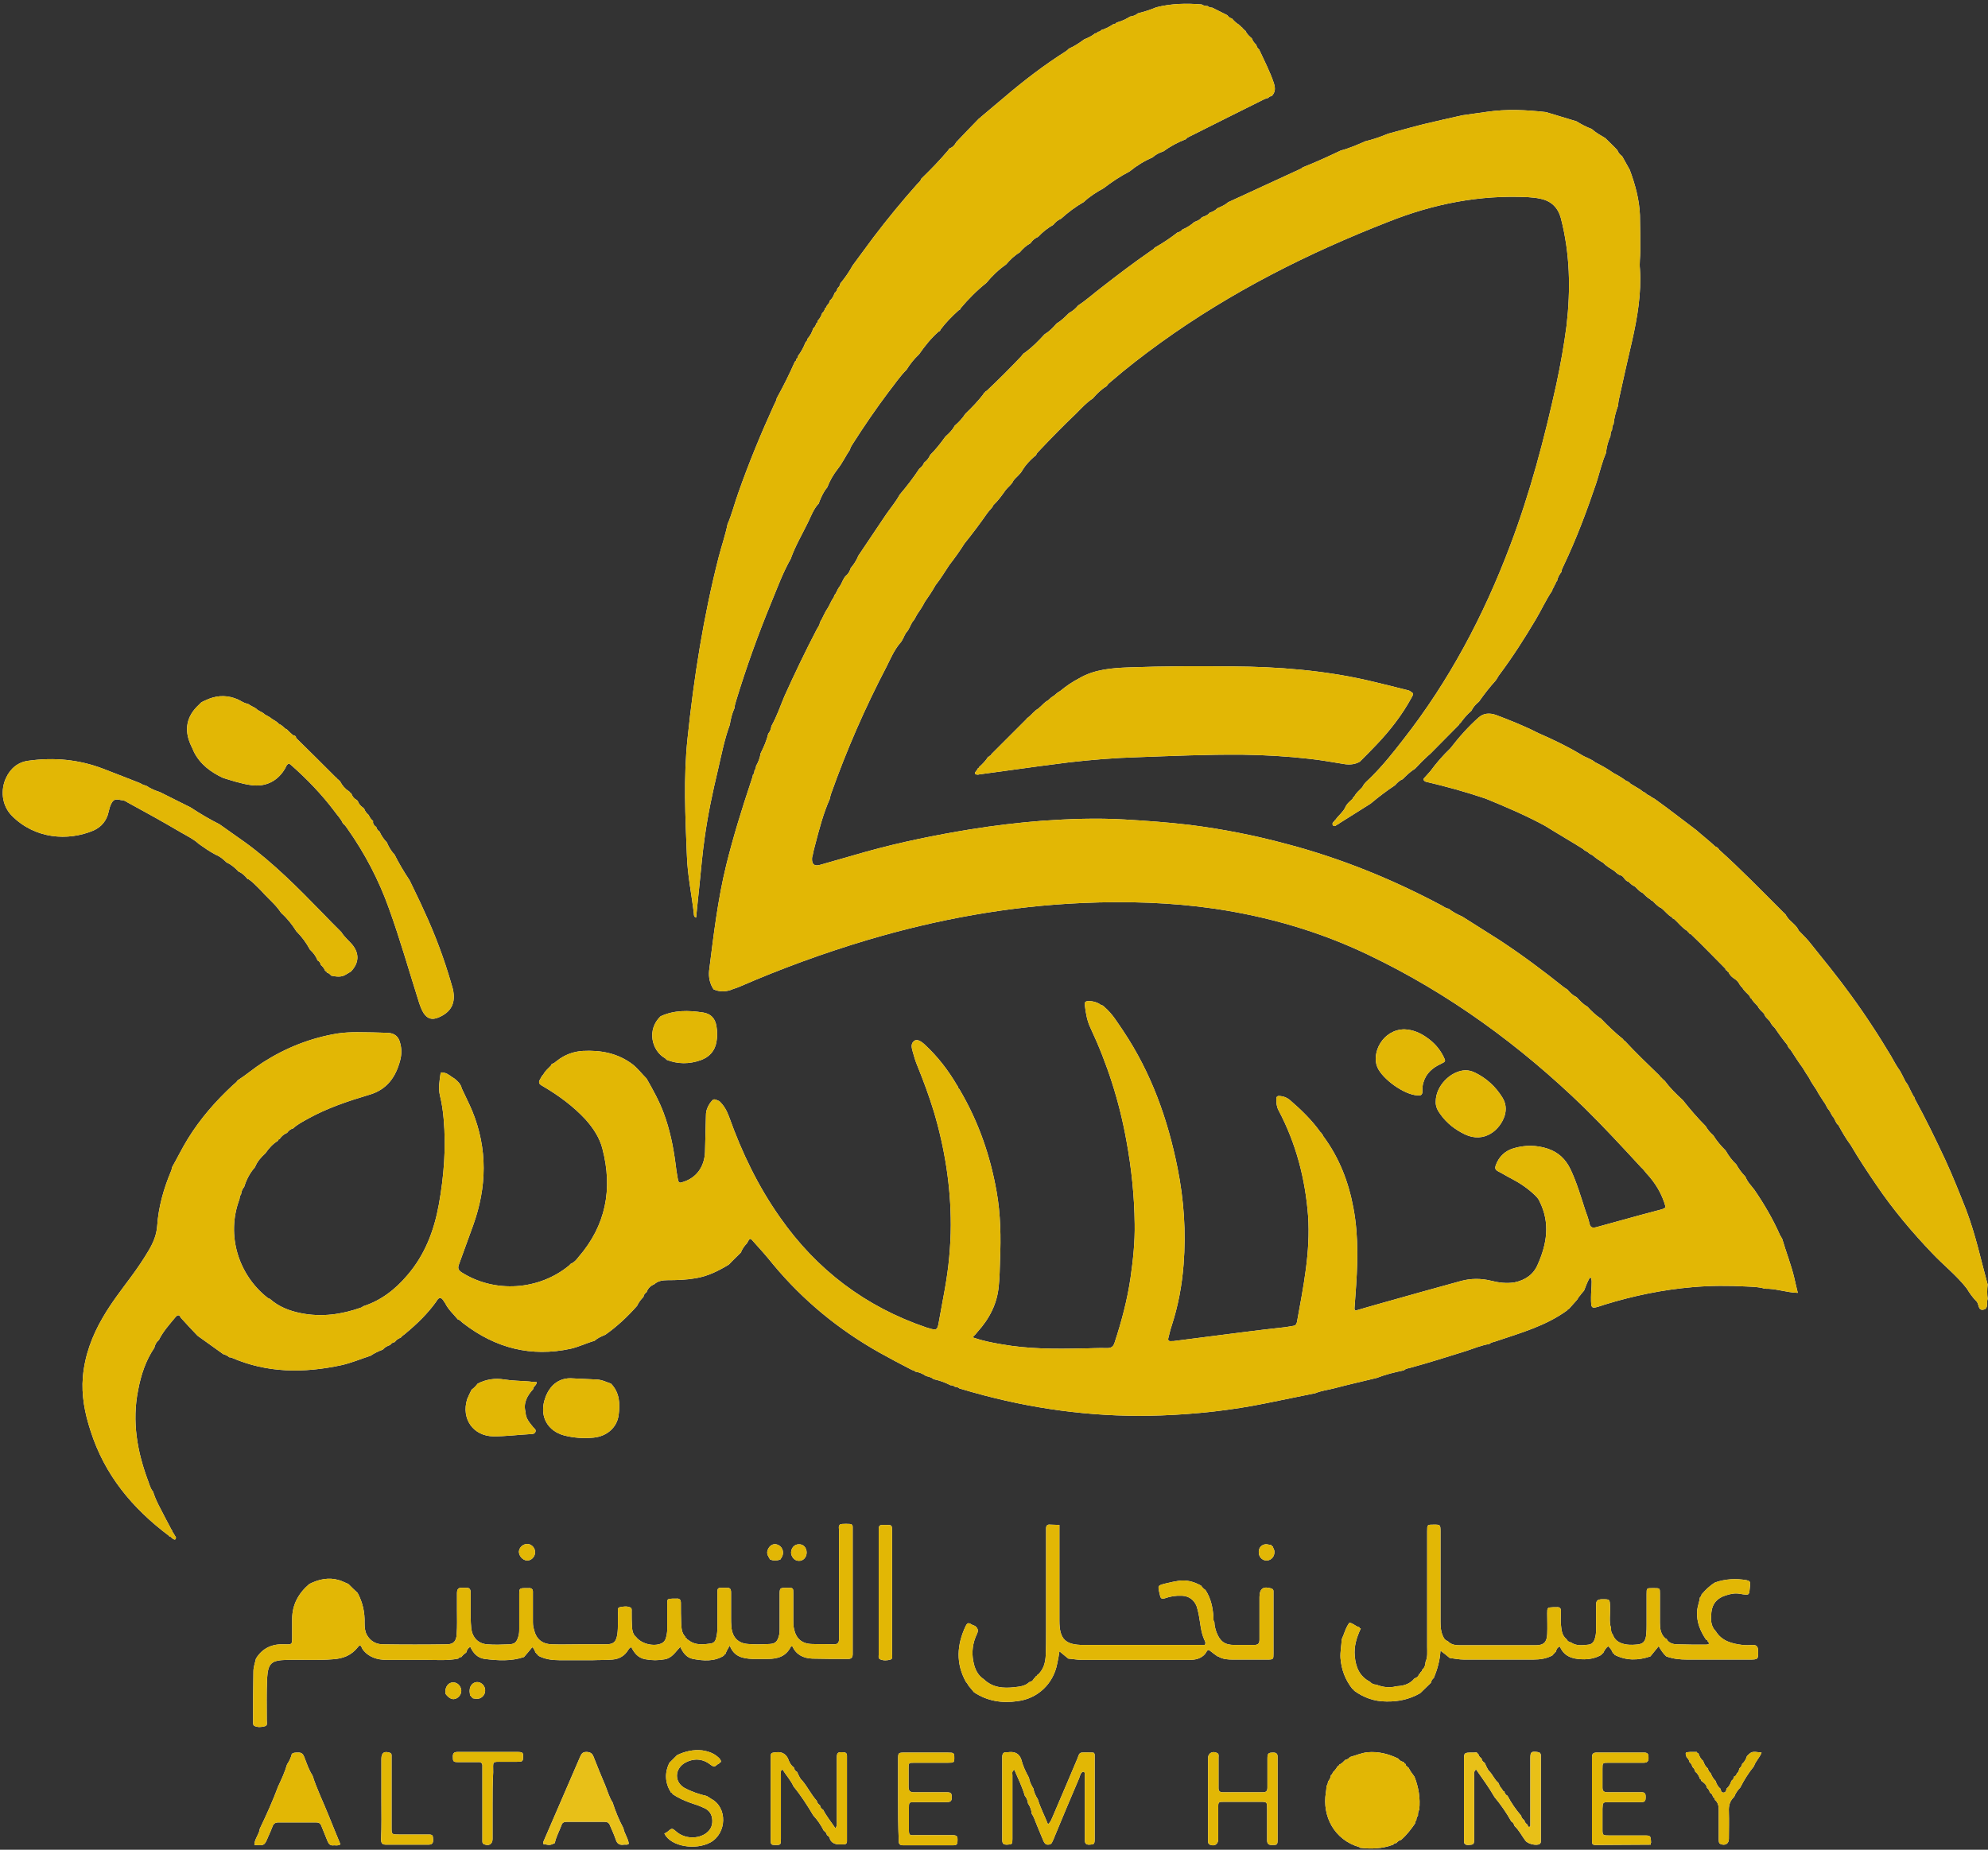 <?xml version="1.0" encoding="utf-8"?>
<!-- Generator: Adobe Illustrator 22.1.0, SVG Export Plug-In . SVG Version: 6.00 Build 0)  -->
<svg version="1.1" id="Layer_1" xmlns="http://www.w3.org/2000/svg" xmlns:xlink="http://www.w3.org/1999/xlink" x="0px" y="0px"
	 viewBox="0 0 626 582.6" style="enable-background:new 0 0 626 582.6;" xml:space="preserve">
<rect x="0" y="0" width="626" height="582.6" fill="#333333" stroke="none"/>
<style type="text/css">
	.st0{fill:#FFFFFE;}
	.st1{fill:#E2B705;}
	.st2{fill:#E8C018;}
</style>
<g>
	<g>
		<g>
			<path class="st0" d="M625.9,404.6c-0.2,1.5-0.2,3,0,4.5c-0.5,1.2,0.4,3.1-1.4,3.4c-1.7,0.3-1.3-1.8-2.1-2.6
				c-1.2-1.2-2.2-2.6-3.1-4.1l0,0c-3.2-4.1-7.3-7.3-10.8-11c-6.4-6.7-12.4-13.8-17.6-21.5c-2.8-4.1-5.6-8.3-8.1-12.6l0,0
				c-1.5-2-2.7-4.1-3.9-6.3l0,0c-0.8-0.6-1-1.6-1.5-2.4l0,0c-0.7-0.7-0.9-1.6-1.5-2.4l0,0c-0.7-0.7-0.9-1.7-1.5-2.4l0,0
				c-0.8-1.3-1.7-2.5-2.4-3.9l0,0c-0.9-1.3-1.7-2.5-2.4-3.9l0,0c-0.7-1-1.3-2-1.9-3l0,0c-1.4-1.9-2.6-3.8-3.9-5.8l0,0
				c-0.5-0.4-0.8-0.9-1-1.5l0,0c-1.4-1.7-2.7-3.5-3.9-5.3l0,0c-0.6-0.6-1.2-1.2-1.5-2l0,0c-0.6-0.8-1.6-1.4-1.9-2.5l0,0
				c-0.7-0.8-1.6-1.4-2-2.4l0,0c-0.7-0.8-1.5-1.4-2-2.4l0,0c-0.3-0.1-0.4-0.3-0.5-0.6l0.1,0c-0.8-1-1.9-1.7-2.5-2.9l0,0
				c-0.3-0.1-0.4-0.3-0.5-0.5l0.1,0c-0.2-0.1-0.3-0.2-0.4-0.4c-0.4-0.9-1.1-1.5-1.9-2c-0.7-0.5-1.3-1.1-1.6-1.9l0,0
				c-0.3-0.1-0.4-0.3-0.5-0.5l0,0c-0.3-0.1-0.5-0.3-0.5-0.5l0.1,0c-3.7-3.7-7.3-7.5-11.1-11.1l0,0.1c-0.3-0.1-0.5-0.3-0.5-0.5l0,0
				c-0.3-0.1-0.4-0.3-0.5-0.5l0,0c-1.7-1-2.8-2.6-4.3-3.9l0,0.1c-0.3-0.1-0.5-0.3-0.5-0.5l0,0c-1.4-0.7-2.2-2-3.4-2.9l0,0
				c-1.2-0.5-2-1.6-2.9-2.4l0,0.1c-0.3-0.1-0.4-0.3-0.6-0.5l0,0c-1-0.5-1.6-1.3-2.4-2l0,0c-1-0.4-1.6-1.3-2.4-2l0,0
				c-0.8-0.3-1.4-0.9-2-1.5l0,0c-0.6-0.1-1-0.6-1.4-1.1c-0.3-0.5-0.8-0.9-1.4-1c-0.6-0.3-1.2-0.8-1.7-1.3l0,0
				c-1.2-0.8-2.4-1.4-3.4-2.5l0,0c-1.2-0.7-2.4-1.5-3.4-2.4l0,0c-0.5-0.3-1.1-0.5-1.5-1l0,0c-0.5-0.3-1.1-0.5-1.5-1l0,0
				c-4-2.5-8-4.8-12-7.3l0,0c-6.1-3.3-12.4-6-18.8-8.6l0,0c-6.2-2.1-12.4-3.8-18.8-5.3l0,0c-0.8-0.4-0.8-0.9-0.2-1.4
				c0.6-0.6,1.1-1.3,1.7-1.9l0,0c1.9-2.6,4-5,6.3-7.2l0,0c2.7-3.5,5.7-6.9,9-9.8c1.5-1.3,3.4-1.4,5.4-0.7c4.5,1.7,9,3.5,13.3,5.7
				l0,0c4.6,2,9.2,4.2,13.5,6.8l0,0c1.4,0.9,3.1,1.3,4.4,2.4l0,0c2,1,4,2.1,5.8,3.4l0,0c1.4,0.7,2.7,1.5,3.9,2.4l0,0
				c0.6,0.2,1.1,0.5,1.5,1l0,0c1,0.5,1.9,1.2,2.9,1.7c0.5,0.4,0.9,0.8,1.5,1c0.5,0.4,0.9,0.8,1.5,1c0.5,0.4,1,0.7,1.6,1
				c4.5,3.2,8.8,6.6,13.2,9.9c1.9,1.7,4,3.3,5.9,5.1c0.2,0.1,0.4,0.2,0.6,0.3c0.2,0.1,0.3,0.3,0.5,0.5c0.1,0.1,0.2,0.2,0.2,0.3
				c6.9,6.2,13.3,12.8,19.9,19.4c0.2,0.2,0.3,0.3,0.5,0.5c0.2,0.1,0.3,0.3,0.5,0.5c0.1,0.2,0.2,0.4,0.3,0.5c1,1.7,3,2.6,3.8,4.5l0,0
				c1,1.1,2.2,2.2,3.2,3.4c4.5,5.6,9,11.1,13.2,16.9c2.4,3.3,4.7,6.6,6.9,10c2,3,3.8,6,5.7,9.1c0.9,1.6,1.8,3.3,2.9,4.8
				c0.6,1.1,1.2,2.3,1.8,3.5l0,0c0.3,0.3,0.5,0.7,0.7,1c0.5,1.1,1.1,2.2,1.7,3.4l0,0c0.4,0.2,0.3,0.7,0.5,1l0,0
				c3.4,6.2,6.5,12.6,9.5,19c2.4,5.2,4.5,10.5,6.6,15.8C622.2,389.2,623.8,397,625.9,404.6z"/>
			<path class="st0" d="M511.1,327.3c0.1,0.3,0.2,0.4,0.5,0.5c3.5,3.8,7.3,7.4,11,11c0.1,0.3,0.2,0.4,0.5,0.5
				c0.1,0.3,0.2,0.4,0.5,0.5c0.1,0.3,0.2,0.4,0.5,0.5c1.7,2.3,3.7,4.3,5.8,6.2c2.3,2.9,4.6,5.6,7.2,8.2c0.6,1.1,1.4,2,2.4,2.9
				c1.1,1.8,2.4,3.3,3.9,4.8c0.9,1.6,2,3.1,3.3,4.3c0.8,1.4,1.7,2.7,2.9,3.9c0.6,1.6,1.8,2.8,2.8,4.1c3.1,4.5,5.9,9.3,8.1,14.3
				c0.2,0.4,0.5,0.8,0.7,1.2c1.2,4.1,2.8,8.1,3.8,12.3c0.3,1.5,0.7,2.9,1.1,4.7c-3.6-0.1-6.9-1.4-10.4-1.3c-1.8-0.6-3.8-0.6-5.7-0.7
				c-5.7-0.3-11.3-0.3-17,0.2c-9.4,0.8-18.6,2.7-27.7,5.5c-0.3,0.1-0.6,0.2-0.9,0.3c-3.4,1.1-3.4,1.1-3.4-2.6c0-1.6,0.2-3.2,0.2-4.8
				c0-0.5,0-0.9-0.4-1.6c-1,1.4-1.4,2.9-2,4.3c-0.4,0.5-0.9,1-1.3,1.6c-0.5,0.4-0.6,1-1,1.4c-0.8,0.9-1.7,1.9-2.5,2.8
				c-0.3,0-0.4,0.2-0.5,0.4c-6.7,4.9-14.6,7.1-22.3,9.7c-0.7,0.3-1.6,0.3-2.2,0.9c-2.5,0.4-4.9,1.4-7.3,2.2
				c-5.8,1.8-11.7,3.7-17.6,5.3c-0.7,0.2-1.4,0.2-2,0.8c-2.9,0.6-5.8,1.3-8.6,2.4c-4.5,1.1-9,2.1-13.5,3.3c-1.9,0.5-3.9,0.7-5.8,1.5
				c-5.2,1.1-10.5,2.1-15.7,3.2c-10.8,2.2-21.8,3.4-32.8,3.8c-18.9,0.7-37.5-1.5-55.8-6.3c-2.6-0.7-5.2-1.4-7.8-2.2
				c-0.4-0.4-0.9-0.5-1.4-0.5c-0.4-0.4-0.9-0.5-1.4-0.5c-1.7-0.9-3.4-1.5-5.3-1.9c-0.7-0.6-1.5-0.8-2.4-1c-1-0.7-2.1-1.2-3.4-1.4
				c-0.2-0.3-0.6-0.4-1-0.5c-3.5-1.8-6.9-3.6-10.3-5.5c-12.8-7.2-24-16.4-33.4-27.7c-2-2.5-4.1-4.9-6.3-7.3c-1-1.2-1.1-1.1-2,0.6
				c-0.8,0.8-1.5,1.8-1.9,2.9c-1.3,1.3-2.6,2.5-3.8,3.8c-3.3,2-6.7,3.7-10.5,4.3c-2.9,0.5-5.9,0.6-8.8,0.6c-1.5,0-3,0.2-4.2,1.3
				c-1.2,0.5-2,1.3-2.4,2.5c-0.5,0.3-0.9,0.8-1,1.5c-0.8,0.8-1.5,1.7-2,2.8c-3,3.4-6.3,6.5-10,9.1c-1.2,0.5-2.4,1-3.4,1.9
				c-2.5,0.7-4.9,1.9-7.5,2.5c-12.5,2.7-23.7-0.2-33.8-8c-0.6-0.4-1-1.1-1.7-1.2c-1.4-1.7-3-3.1-4-5.1c-0.1-0.2-0.3-0.4-0.4-0.6l0,0
				c-0.8-1.4-1.6-1.5-2.4,0c-2.7,3.8-6,7-9.6,10c-0.5,0.5-1.2,0.8-1.6,1.4c-0.8,0.3-1.4,0.7-1.9,1.4c-0.6,0.1-1.1,0.4-1.4,0.9
				c-0.9,0.3-1.7,0.7-2.4,1.5c-1.4,0.5-2.6,1.1-3.8,1.9c-3.1,1-6.1,2.3-9.3,3c-11.7,2.5-23.3,2.5-34.5-2.4c-0.2-0.1-0.5-0.1-0.7-0.1
				c-0.5-0.5-1.2-0.8-1.9-1c-2.7-1.9-5.4-3.9-8.1-5.8c-1.8-1.9-3.6-3.8-5.3-5.7c-0.4-1-1-0.9-1.6-0.2c-1.9,2.3-4,4.6-5.3,7.3
				c-0.8,0.6-1.2,1.5-1.4,2.4c-2.7,4-4.2,8.5-5.1,13.3c-2,9.9-0.3,19.5,3.2,28.8c0.4,1.1,0.7,2.3,1.5,3.2c0.9,3,2.5,5.6,3.9,8.4
				c0.6,1.2,1.3,2.4,1.9,3.6c0.3,0.2,0.2,0.7,0.5,0.9l0,0c0.3,0.5,0.6,1,0.9,1.5l0,0c0,0.8-0.4,0.8-0.9,0.5h0
				c-0.2-0.1-0.3-0.3-0.5-0.4l0,0c-0.1-0.4-0.7-0.2-0.8-0.6c-11.5-8.6-20.3-19.2-24.7-33.1c-1.8-5.5-2.9-11.1-2.4-17
				c0.6-6.7,2.9-12.9,6.3-18.7c2.6-4.5,5.8-8.6,8.9-12.8c2-2.7,3.9-5.5,5.6-8.4c1.4-2.4,2.4-4.8,2.6-7.6c0.4-5.9,2-11.6,4.3-17.1
				c0.2-0.4,0.3-0.9,0.4-1.4c1.7-3,3.2-6.1,5-9c3.9-6.3,8.7-11.8,14.1-16.8c0.5-0.5,1.2-0.9,1.5-1.5c2.8-1.8,5.2-3.9,8-5.7
				c7.2-4.6,15-7.7,23.5-9.1c2-0.3,4.1-0.4,6.2-0.4c3.2,0,6.4,0.1,9.6,0.2c2.1,0.1,3.4,1.1,3.9,3.2c0.5,1.8,0.5,3.6,0,5.5
				c-1.4,5.3-4.2,9.2-9.7,10.8c-6.7,2-13.3,4.2-19.4,7.6c-1.6,0.9-3.2,1.7-4.6,3c-0.8,0.2-1.4,0.7-1.9,1.4c-1,0.4-1.8,1.1-2.4,2
				c-0.3,0-0.4,0.2-0.5,0.5c-1.6,1-2.8,2.3-3.9,3.9c-1.4,1.3-2.6,2.6-3.3,4.4c-1.6,1.8-2.7,3.9-3.4,6.2c-0.6,0.7-0.9,1.5-1,2.4
				c-0.4,0.4-0.4,0.9-0.5,1.5c-4.3,11.5-0.2,23.9,8.8,31c0.2,0.2,0.6,0.3,0.8,0.4c2.8,2.5,6.2,3.8,9.8,4.5c6.5,1.3,12.8,0.4,19-1.8
				c0.2-0.1,0.4-0.3,0.6-0.4c5.6-1.8,10.1-5.3,13.9-9.8c5.5-6.4,8.4-14,9.9-22.3c1.6-8.9,2.3-17.9,1.5-26.9
				c-0.2-2.5-0.6-5.1-1.2-7.5c-0.5-2.3-0.1-4.4,0.2-6.6c0.1-1,0.9-0.3,1.3-0.4c1.2,0.3,2,1.2,3.1,1.8c1,0.8,2,1.7,2.3,3.1
				c1.1,2.4,2.3,4.7,3.3,7.1c4.9,12,4.6,24,0.3,36c-1.5,4.1-3,8.3-4.5,12.4c-0.4,1.1-0.2,1.7,0.8,2.4c10.5,6.7,24.5,5.7,34-2.2
				c0.2-0.2,0.3-0.4,0.5-0.5c1-0.4,1.7-1.2,2.3-2c8.7-10,10.9-21.5,7.6-34.2c-0.9-3.5-2.9-6.5-5.3-9.2c-3.9-4.2-8.4-7.5-13.3-10.4
				c-0.9-0.5-1.9-1-1-2.3l0,0c0.3-0.5,0.5-1.1,1-1.5l0,0c0.6-1.2,1.6-1.9,2.5-2.9l-0.1,0c0.1-0.3,0.3-0.4,0.5-0.5l0,0
				c0.6-0.1,0.9-0.6,1.4-0.9c2.4-1.9,5.1-2.9,8.1-3.1c5.7-0.3,11.1,0.7,15.8,4.3c1.6,1.3,2.9,3,4.3,4.4c2,3.5,4,7.1,5.4,10.9
				c1.9,5.1,3,10.4,3.7,15.8c0.2,1.6,0.4,3.2,0.7,4.7c0.3,1.6,0.5,1.6,1.9,1.1c4-1.3,6.5-4.7,6.7-9.3c0.1-3.9,0.2-7.8,0.3-11.7
				c0-1.4,0.5-2.6,1.3-3.8c1.1-1.4,1.1-1.4,2.9-0.6c1.5,1.4,2.4,3.1,3.1,5c4,11.2,9.1,21.8,16,31.6c11.6,16.6,27,28.2,46.1,34.7
				c0.2,0.1,0.5,0.1,0.7,0.2c2.5,0.8,2.8,0.6,3.2-1.8c1.2-6.8,2.7-13.6,3.3-20.6c0.3-3.3,0.5-6.7,0.5-10.1c0-12.2-1.9-24.2-5.4-35.9
				c-1.5-4.9-3.3-9.7-5.2-14.4c-0.6-1.4-1-2.9-1.4-4.3c-0.3-1.1-0.7-2.4,0.4-3.3c0.8-0.7,2-0.2,3.4,1.1c4.1,3.8,7.4,8.1,10.2,12.9
				c0.3,0.2,0.2,0.7,0.5,0.9l0,0c0.1,0.2,0.3,0.3,0.4,0.6c5.8,9.9,9.5,20.5,11.5,31.8c1.3,7.2,1.4,14.5,1.1,21.7
				c-0.1,2.7-0.1,5.4-0.4,8.1c-0.5,5.7-3,10.4-6.7,14.5c-0.4,0.5-0.8,1-1.3,1.4c0,0,0,0.2,0,0.4c2.9,1,5.9,1.6,8.9,2.1
				c8.4,1.5,16.9,1.5,25.3,1.3c2.6,0,5.3-0.2,7.9-0.1c1.4,0,2-0.5,2.4-1.8c2.2-6.7,4-13.5,5-20.4c0.8-5.6,1.4-11.3,1.3-16.9
				c-0.1-8.8-1-17.5-2.6-26.2c-2.2-12.3-6-24.2-11.3-35.5c-1.1-2.3-1.5-4.7-1.8-7.2c-0.2-1,0.3-1.3,1.2-1.3c1.3,0,2.5,0.3,3.6,1
				c0.2,0.3,0.7,0.2,0.9,0.5l0,0c0.2,0.1,0.4,0.2,0.5,0.4c2.5,2.1,4.1,4.9,5.9,7.5c8.8,13.2,14,27.7,17.1,43.2
				c2,10,2.7,20.1,1.9,30.3c-0.5,6.6-1.7,13.1-3.8,19.5c-0.4,1.2-0.7,2.5-1,3.7c-0.2,0.7,0.1,1.1,0.9,1c0.5,0,1,0,1.4-0.1
				c7-0.9,14.1-1.8,21.1-2.7c4.5-0.6,9-1.1,13.5-1.6c0.8-0.1,1.6-0.3,2.4-0.4c0.8-0.1,1-0.5,1.2-1.2c2-11.1,4.3-22.1,3.5-33.5
				c-0.9-11.7-3.8-22.8-9.3-33.2c-0.6-1.1-0.7-2.3-0.7-3.5c0-0.9,0.4-1.1,1.2-1c1.2,0.1,2.1,0.5,3,1.2c3.6,3.1,7,6.4,9.7,10.2
				c0.2,0.1,0.3,0.3,0.4,0.5l0,0c0.4,0.2,0.3,0.7,0.6,0.9c5,6.8,7.9,14.4,9.4,22.6c1.7,9.1,1.3,18.3,0.6,27.5
				c-0.1,1.3-0.2,2.7-0.3,4.1c0,0.1,0.1,0.3,0.3,0.6c2.6-0.8,5.3-1.5,8-2.3c8.4-2.4,16.8-4.7,25.1-7c3.2-0.9,6.5-0.9,9.7-0.1
				c2.4,0.6,4.8,0.9,7.3,0.5c3.4-0.7,6-2.5,7.3-5.6c2.9-6.5,4-13.1,0.6-19.9c-0.3-0.8-0.9-1.4-1.5-2c-2.2-2.1-4.7-3.8-7.4-5.2
				c-1.4-0.7-2.8-1.6-4.2-2.3c-0.9-0.5-1-1-0.7-1.9c1-2.7,2.9-4.5,5.5-5.3c3.6-1.1,7.3-1.1,10.9,0.1c3.3,1.1,5.6,3.3,7.1,6.4
				c2,4.2,3.3,8.7,4.7,13c0.5,1.4,1,2.7,1.3,4.1c0.3,1.4,1,1.5,2.2,1.2c4.6-1.3,9.2-2.5,13.8-3.8c2-0.5,4-1.1,6-1.6
				c0.7-0.2,1.4-0.3,2-0.9c-1.1-4.1-3.2-7.6-6.1-10.7c-0.5-0.6-1-1.3-1.6-1.8c-5.9-6.4-11.8-12.8-18-18.9
				c-20.1-19.5-42.5-35.9-67.8-48c-15.4-7.4-31.6-12.1-48.5-14.6c-13.8-2-27.7-2.4-41.6-1.8c-23.1,1-45.7,5.1-67.9,11.7
				c-13.7,4.1-27.1,9-40.2,14.7c-0.9,0.4-1.8,0.6-2.7,1c-1.8,0.6-3.6,0.6-5.4-0.2c-1.2-1.8-1.6-3.8-1.4-5.9
				c1.4-11.1,2.7-22.3,5.4-33.3c2.2-8.9,4.9-17.6,7.8-26.3c0.2-0.7,0.5-1.3,0.6-2.1c0.5-0.4,0.4-0.9,0.5-1.4
				c0.4-0.4,0.4-0.9,0.5-1.4c0.7-1.2,1.2-2.5,1.4-3.9c1-2,1.9-4,2.4-6.2c0.6-0.7,0.9-1.5,1-2.4c1.7-3,2.8-6.3,4.1-9.4
				c3.2-7.1,6.6-14.2,10.2-21.1c0.4-0.7,0.9-1.3,1-2.2l0,0c0.9-1.4,1.4-3,2.4-4.4l0,0c0.7-1.1,1.1-2.4,1.9-3.4l0,0
				c0.2-0.3,0.1-0.8,0.5-1l0,0c0.5-0.8,0.8-1.8,1.4-2.5l0,0c0.8-1.1,1-2.4,2-3.4v0c0.8-0.6,1.2-1.5,1.5-2.4c1-1.2,1.8-2.4,2.4-3.9
				c2.9-4.4,5.9-8.7,8.8-13.1c1.4-2,3-3.9,4.2-6.1c2.2-2.6,4.3-5.3,6.2-8.2c0.7-0.5,1.2-1.1,1.5-1.9c0.8-0.6,1.5-1.4,1.9-2.4
				c1.8-1.8,3.3-3.7,4.8-5.8c1.1-1,2.2-2,2.9-3.4c1.3-1.1,2.5-2.4,3.4-3.8c2-1.9,4-4,5.7-6.2l0,0c0-0.3,0.2-0.5,0.5-0.5l0,0
				c0-0.3,0.2-0.4,0.5-0.5l0,0c3.8-3.6,7.5-7.3,11-11l0,0c0.1-0.3,0.2-0.4,0.5-0.5l0,0c0-0.3,0.2-0.4,0.5-0.5l0,0
				c2.3-1.7,4.3-3.7,6.2-5.8c1.5-0.9,2.7-2.1,3.8-3.4c1.5-0.9,2.7-2.1,3.9-3.3c1.1-0.6,2.1-1.4,2.9-2.4c2.6-1.7,4.9-3.8,7.4-5.7
				c5-3.9,10-7.7,15.2-11.3c0.5-0.4,1.1-0.6,1.5-1.2c2.5-1.4,4.9-3,7.2-4.8c0.6-0.1,1.1-0.4,1.5-0.9c1.4-0.6,2.7-1.4,3.8-2.4
				c0.9-0.3,1.8-0.7,2.4-1.5c0.9-0.3,1.8-0.6,2.4-1.4c0.9-0.3,1.8-0.7,2.4-1.4c1.2-0.5,2.4-1,3.4-1.9c7.7-3.5,15.3-7.1,23-10.6
				c0.2-0.1,0.4-0.3,0.5-0.4c4.1-1.6,8-3.4,12-5.3c2.7-0.7,5.2-1.8,7.7-2.9c2.5-0.6,4.8-1.4,7.2-2.4c3.8-1,7.5-2.1,11.2-3
				c4.1-1,8.2-1.9,12.2-2.8c2.6-0.4,5.2-0.7,7.8-1.1c6.2-0.9,12.3-0.6,18.5,0.1c3.2,1,6.4,1.9,9.6,2.9c1.5,0.9,3.1,1.8,4.8,2.4
				c1.3,1.2,2.8,2,4.3,2.9c1.3,1.3,2.6,2.5,3.8,3.8c0.3,0.8,0.8,1.4,1.5,1.9c0.8,1.4,1.6,2.9,2.4,4.3c1.7,4.6,3,9.3,3.2,14.2
				c0.1,3.8,0.1,7.7,0.1,11.5c0,1.8-0.3,3.7-0.1,5.5c0.5,7.7-0.8,15.3-2.5,22.8c-1.4,6.1-2.8,12.1-4.1,18.2
				c-0.2,0.7-0.2,1.4-0.3,2.1c-0.7,1.9-1.2,3.8-1.4,5.8c-0.5,0.6-0.4,1.3-0.5,1.9c-0.5,0.6-0.4,1.3-0.5,1.9
				c-0.8,1.7-1.2,3.5-1.4,5.3c-1.3,3-2,6.2-3,9.3c-3,8.9-6.3,17.7-10.3,26.1c-0.3,0.6-0.7,1.3-0.7,2c-0.7,0.9-1.2,1.8-1.4,2.9
				c-0.3,0.2-0.5,0.6-0.5,1c-0.3,0.2-0.5,0.6-0.5,1c-0.3,0.2-0.5,0.6-0.5,1c-2,2.9-3.4,6.1-5.2,9.1c-3.5,5.9-7.2,11.7-11.3,17.2
				c-0.5,0.6-0.8,1.3-1.3,2c-1.9,2.1-3.7,4.4-5.3,6.7c-1,0.8-1.8,1.7-2.4,2.9c-1.3,1.1-2.4,2.4-3.4,3.8c-0.3,0.1-0.4,0.3-0.4,0.5
				c-3,3.1-6.1,6.1-9.1,9.2c-1,0.8-1.8,1.7-2.7,2.5c-0.7,0.7-1.4,1.5-2.1,2.2c-1.5,0.9-2.7,2.1-3.9,3.3c-1,0.4-1.7,1.1-2.4,1.9
				c-2.7,1.8-5.2,3.7-7.7,5.8c-3.3,2.1-6.7,4.2-10,6.3c-0.2,0.4-0.7,0.2-0.9,0.6l0,0c-0.3,0.2-0.7,0.3-1-0.1l0,0
				c-0.3-0.6,0.1-1,0.5-1.3l0,0c0.1-0.2,0.2-0.4,0.4-0.5c0.9-1.3,2.3-2.3,3-3.8l0,0c0.5-1.2,1.6-2,2.5-2.9l-0.1,0
				c0.1-0.3,0.3-0.5,0.5-0.6l0,0c0.6-1.2,1.6-1.9,2.5-2.9l0,0c0.6-1.4,2-2.3,3-3.4c3.6-3.6,6.7-7.5,9.8-11.5
				c14.5-18.5,25.4-39.1,33.7-61.1c6.3-16.6,10.8-33.7,14.6-51c1.3-6.1,2.4-12.2,3.2-18.4c1.3-11.4,1.1-22.6-1.8-33.8
				c-0.9-3.3-3-5.4-6.4-6.1c-1.3-0.3-2.5-0.4-3.8-0.5c-15.3-0.8-29.9,2.1-44,7.7c-25.4,9.9-49.6,22.1-71.8,38.1
				c-5.4,3.9-10.6,7.9-15.7,12.3c-0.5,0.4-1,0.8-1.3,1.4c-1.7,1-3.1,2.4-4.4,3.9c-2,1.3-3.6,3.1-5.3,4.8c-3.9,3.7-7.6,7.5-11.3,11.4
				c-0.4,0.5-1,0.9-1.2,1.5l0,0c-0.1,0.3-0.3,0.4-0.5,0.5l0,0c-1.5,1.3-2.8,2.7-3.8,4.3l0,0c-0.7,1.4-2,2.2-2.9,3.4l0,0
				c-0.5,1.2-1.6,1.9-2.4,2.9l0,0c-1.2,1.7-2.4,3.4-3.9,4.8l0,0c-0.4,1-1.3,1.6-1.9,2.5l0,0c-2.3,3.3-4.7,6.5-7.2,9.6l0,0
				c-1.5,2.4-3.1,4.6-4.8,6.8l0,0c-1.4,2.1-2.7,4.3-4.3,6.3l0,0c-1,1.8-2.2,3.6-3.4,5.3l0,0c-0.7,1.4-1.5,2.6-2.4,3.9l0,0
				c-0.5,0.8-0.8,1.7-1.5,2.4l0,0c-0.7,1.1-1,2.4-2,3.4l0,0c-0.7,1.1-1,2.4-2,3.4v0c-1.8,2.2-2.9,4.8-4.1,7.2
				c-6.8,13-12.6,26.3-17.5,40.1c-0.2,0.5-0.3,1.1-0.4,1.6c-2.1,4.7-3.4,9.8-4.7,14.8c-0.3,1-0.5,2-0.7,3c-0.1,0.3-0.2,0.6-0.2,0.9
				c-0.1,1.9,0.7,2.6,2.5,2.1c4.9-1.4,9.8-2.8,14.7-4.2c10.8-3,21.7-5.2,32.7-7c7.5-1.2,15-2.1,22.6-2.7c8.6-0.6,17.2-0.9,25.9-0.4
				c6.9,0.4,13.7,0.9,20.5,1.7c10.3,1.3,20.5,3.3,30.5,6c17.1,4.5,33.3,11.1,48.9,19.4c0.7,0.4,1.3,0.9,2.2,1
				c1.3,1.1,2.8,1.8,4.3,2.5c3.9,2.5,7.8,4.9,11.7,7.4c7,4.6,13.7,9.6,20.2,14.8c0.4,0.3,0.8,0.5,1.2,0.8c0.8,1,1.7,1.8,2.9,2.4
				c1,1.1,2,2.2,3.3,2.9c1.3,1.4,2.7,2.8,4.3,3.8C506.5,323.3,508.7,325.4,511.1,327.3z"/>
			<path class="st0" d="M311.7,238c0.3-0.1,0.4-0.2,0.5-0.5c3.7-3.7,7.4-7.4,11-11h0c0.1-0.2,0.3-0.4,0.5-0.5l0,0
				c1.2-0.9,2-2.2,3.4-2.9l0,0c0.1-0.2,0.3-0.4,0.5-0.5l0,0c0.8-0.7,1.4-1.5,2.4-2l0,0c0.6-0.6,1.2-1.1,1.9-1.5l0,0
				c0.6-0.5,1.2-1.1,2-1.5l0,0c1.8-1.5,3.7-2.8,5.8-3.9l0,0c4.9-2.9,10.4-3.3,15.9-3.5c10.9-0.4,21.7-0.4,32.6-0.3
				c14.3,0.1,28.5,1.2,42.5,4.4c4.3,1,8.7,2.1,13,3.2c1.5,0.9,1.5,0.9,0.8,2.2c-3,5.5-6.8,10.4-11.1,14.9c-1.7,1.8-3.4,3.5-5.2,5.3
				c-1.4,0.8-2.9,1-4.6,0.8c-3.8-0.6-7.5-1.3-11.3-1.7c-7-0.8-14-1.2-21-1.3c-11.1-0.1-22.2,0.4-33.3,0.8
				c-7.1,0.2-14.2,0.8-21.3,1.6c-6.5,0.8-13,1.7-19.5,2.6c-2.9,0.4-5.9,0.8-8.8,1.2c-0.4,0.1-0.9,0.2-1.4-0.2
				c-0.1-0.7,0.8-1,0.8-1.6c0.3-0.1,0.4-0.2,0.5-0.5c1.1-1,2.1-2,2.9-3.3C311.5,238.4,311.6,238.3,311.7,238z"/>
			<path class="st0" d="M228.4,521c-0.3,0.1-0.4,0.2-0.5,0.5c-3.1,1.9-6.4,1.6-9.7,1c-2-0.4-3.1-1.9-4-3.8c-1.5,1.6-2.6,3.5-4.8,3.9
				c-2.1,0.4-4.1,0.4-6.2,0c-2.3-0.4-3.5-2-4.4-3.8c-0.6,0.2-0.8,0.6-1,0.9c-1.1,1.8-2.7,2.8-4.9,3c-2.1,0.2-4.1,0.1-6.2,0.2
				c-3.5,0-7,0-10.5,0c-2.4,0-4.6-0.3-6.7-1.4c-0.1-0.3-0.2-0.4-0.5-0.5c0-0.3-0.2-0.4-0.4-0.5c-0.2-0.6-0.4-1.2-1-1.7
				c-0.9,1.1-1.7,2.1-2.6,3.1c-4.1,1.4-8.3,1.1-12.4,0.6c-2.2-0.3-3.6-1.8-4.5-3.8c-0.8,0.4-1.1,1.1-1.3,1.8
				c-0.6,0.4-1.1,0.8-1.5,1.4c-0.4,0-0.7,0.1-1,0.5c-3.4,0.7-6.8,0.4-10.3,0.4c-4.1,0-8.1,0-12.2,0c-3,0-5.7-0.8-7.6-3.3
				c-0.7-1.5-0.8-1.6-1.6-0.6c-2,2.5-4.6,3.5-7.7,3.7c-4.8,0.4-9.6,0.1-14.4,0.2c-5,0.1-6.1,0.9-6.4,5.9c-0.2,4.4-0.1,8.8-0.1,13.2
				c0,0.7,0.3,1.6-0.6,1.8c-1.1,0.3-2.2,0.4-3.3-0.1c-0.4-0.2-0.4-0.7-0.4-1.1c0-5.4,0-10.7,0.1-16.1c0-1.3,0.5-2.7,0.8-4
				c2.1-3.4,5.2-4.7,9.1-4.5c2.3,0.1,2.3,0,2.3-2.2c0-1.9,0-3.8,0-5.8c0-4.5,2-8.1,5.4-11c3-1.5,6.1-2.2,9.4-1.2
				c1,0.3,1.9,0.8,2.9,1.2c1,1,1.9,1.9,2.9,2.8c1.6,3,2.3,6.1,2.2,9.5c0,1.3,0.1,2.6,0.7,3.7c1.1,2,2.9,3,5.1,3
				c6.7,0.1,13.4,0.1,20.1,0c2.1,0,3-1,3.1-3.2c0.2-2.5,0.1-5,0.1-7.4c0-1.8,0-3.7,0-5.5c0-1.2,0.4-1.8,1.6-1.7c0.4,0,0.8,0,1.2,0
				c1.2-0.1,1.5,0.5,1.5,1.6c0,2.6,0,5.1,0,7.7c0,1.2,0.1,2.4,0.2,3.6c0.4,2.8,2.2,4.7,5,4.9c2.3,0.2,4.6,0.1,7,0
				c1.7-0.1,2.3-0.7,2.8-2.4c0.3-0.9,0.3-1.7,0.3-2.6c0-3.5,0-7,0-10.5c0-2.2,0-2.2,2.3-2.2c0.2,0,0.3,0,0.5,0
				c1.1-0.1,1.6,0.3,1.5,1.5c0,2.9,0,5.8,0,8.6c0,1,0,1.9,0.3,2.8c0.7,3.1,2.5,4.7,5.7,4.8c2.9,0.1,5.8,0,8.6,0c2.8,0,5.6,0,8.4,0
				c2.5,0,3.2-0.8,3.6-3.2c0.3-2.2,0.1-4.5,0.2-6.7c0-0.7-0.3-1.6,0.6-1.8c1.1-0.2,2.2-0.4,3.3,0.1c0.5,0.2,0.4,0.8,0.4,1.3
				c0,1.6,0,3.2,0.1,4.8c0.1,1.2,0.3,2.4,1.3,3.2c1.7,2.2,5.6,3.1,8,2c0.6-0.3,1-0.7,1.3-1.4c0.3-1,0.5-2,0.5-3c0-2.6,0-5.3,0-7.9
				c0-1.7,0-1.7,1.7-1.8c0.4,0,0.8,0,1.2,0c1.1-0.1,1.4,0.5,1.4,1.4c0,2.2,0,4.3,0.1,6.4c0.1,1.5,0.1,3,1.3,4.2
				c0,0.3,0.2,0.5,0.4,0.5c0.1,0.3,0.2,0.4,0.5,0.5c2.2,1.8,4.7,1.5,7.3,1.1c0.9-0.2,1.3-0.8,1.5-1.7c0.3-1.1,0.4-2.2,0.4-3.3
				c0-3.6,0-7.2,0-10.8c0-1.7,0.1-1.7,1.8-1.7c0.3,0,0.6,0,1,0c1.2-0.1,1.5,0.4,1.5,1.5c0,2.6,0,5.3,0,7.9c0,1,0,1.9,0.1,2.9
				c0.3,3.3,2.1,5.2,5.3,5.4c2.2,0.2,4.5,0.1,6.7,0c1.8-0.1,2.4-0.7,2.9-2.3c0.3-0.9,0.3-1.9,0.3-2.8c0-3.4,0-6.9,0-10.3
				c0-2.3,0-2.3,2.4-2.3c1.9,0,1.9,0,1.9,1.8c0,2.9,0,5.8,0,8.6c0,0.8,0,1.6,0.2,2.4c0.6,3.1,2.4,4.8,5.6,4.9c2.3,0.1,4.6,0,7,0.1
				c1.3,0,1.6-0.6,1.6-1.7c0-3.9,0-7.8,0-11.8c0-7.4,0-14.9,0-22.3c0-0.7-0.3-1.5,0.4-2c0.3-0.2,3.3-0.2,3.5,0
				c0.3,0.2,0.4,0.5,0.4,0.8c0,0.6,0,1.1,0,1.7c0,12.3,0,24.6,0,37c0,0.5,0,1,0,1.4c0,1-0.4,1.5-1.4,1.5c-3.8,0-7.5,0-11.3-0.1
				c-2.8-0.1-5.1-1.2-6.3-3.9c-0.3,0.1-0.5,0.1-0.5,0.2c-1.5,3-4.1,3.8-7.2,3.8c-1.6,0-3.2,0-4.8,0c-3.1-0.1-5.9-0.7-7.2-4.2
				C229.1,519.4,228.7,520.2,228.4,521z"/>
			<path class="st0" d="M308.3,37.3c0.3-0.1,0.4-0.2,0.5-0.4c2.5-2.1,5.1-4.3,7.6-6.4c6.1-5.2,12.5-10.1,19.3-14.4
				c0.3-0.2,0.6-0.5,0.9-0.8c1.7-0.7,3.3-1.8,4.8-2.9c1.2-0.5,2.4-1,3.4-1.9c0.4,0,0.7-0.1,0.9-0.5c0.4,0,0.8-0.1,1-0.5
				c1.4-0.4,2.7-1.1,3.9-1.9c0.4,0,0.7-0.1,1-0.5c1.6-0.4,3-1.1,4.3-1.9c0.9-0.1,1.7-0.4,2.4-1c2-0.5,3.9-1.1,5.8-1.9
				c4.7-1.2,9.5-1.3,14.3-0.9c0.6,0.4,1.2,0.5,1.9,0.5c0.4,0.4,0.9,0.5,1.4,0.5c1.6,0.8,3.2,1.6,4.8,2.4c0.3,0.5,0.8,0.9,1.4,1
				c0.7,0.8,1.4,1.5,2.3,2c0.1,0.3,0.2,0.4,0.5,0.4c0.1,0.3,0.2,0.4,0.5,0.5c0,0.3,0.2,0.4,0.5,0.5c0,0.3,0.2,0.4,0.5,0.5
				c0.4,1,1.2,1.7,2,2.4c0.3,0.8,0.7,1.4,1.4,2c0.1,0.6,0.4,1.1,0.9,1.5c1.6,3.5,3.4,6.9,4.6,10.5c0.5,1.6,0.6,2.9-0.7,4.2
				c-0.4,0-0.7,0.1-1,0.5c-0.5,0.2-1.1,0.3-1.6,0.6c-7.8,3.9-15.5,7.7-23.2,11.6c-0.4,0.2-0.9,0.4-1.1,0.8c-2.6,1-5,2.3-7.2,3.9
				c-1.3,0.4-2.4,1-3.4,1.9c-2.6,1.1-5,2.6-7.2,4.4c-2.9,1.5-5.6,3.3-8.2,5.3c-2.2,1.2-4.4,2.6-6.2,4.3c-2.6,1.5-5,3.3-7.2,5.3
				c-1,0.4-1.8,1.1-2.4,1.9c-1.8,1-3.4,2.3-4.8,3.8c-1,0.4-1.8,1.1-2.4,2c-1.3,0.7-2.4,1.7-3.4,2.9c-1.7,1-3.1,2.4-4.3,3.8
				c-2.3,1.6-4.4,3.6-6.2,5.8c-3,2.4-5.7,5.1-8.2,8.1l0,0c0,0.3-0.2,0.4-0.5,0.5l0,0c-2.1,1.9-4.1,3.9-5.8,6.2l0,0
				c0,0.3-0.2,0.4-0.5,0.5v0c-2.4,2.1-4.4,4.6-6.2,7.2c-1.5,1.4-2.8,3-3.9,4.8c-2.2,2.2-3.9,4.8-5.8,7.2
				c-3.9,5.2-7.6,10.6-11.1,16.1c-0.3,0.5-0.7,1-0.9,1.7c0,0.1,0,0.2-0.1,0.3c-1.3,1.9-2.3,4.1-3.8,6v0c-1.4,1.8-2.5,3.7-3.3,5.8
				c-1.1,1.3-1.8,2.8-2.4,4.3h0c-0.2,0.3-0.1,0.8-0.5,1v0c-1.4,1.6-2.2,3.7-3.1,5.6c-1.9,3.9-4.1,7.6-5.5,11.6
				c-2.5,4.4-4.2,9.1-6.1,13.7c-4.2,10.2-7.9,20.5-11.1,31c-0.2,0.8-0.5,1.5-0.5,2.3c-0.8,1.7-1.2,3.5-1.5,5.3
				c-1.7,4.6-2.6,9.4-3.7,14.1c-1.7,7.1-3.2,14.2-4.2,21.4c-0.7,4.8-1.1,9.7-1.6,14.5c-0.4,3.5-0.7,7.1-1.1,10.7
				c-0.7-0.2-0.7-0.8-0.7-1.2c-0.7-6.1-2-12.1-2.2-18.3c-0.5-12.3-1.1-24.6,0.2-36.9c2-19.2,5-38.3,9.8-57.1
				c0.9-3.5,2.1-6.9,2.8-10.4c1.4-3.2,2.2-6.6,3.4-9.9c3.3-9.4,7.1-18.6,11.2-27.6c0.3-0.7,0.8-1.4,0.9-2.2c2.1-3.8,4-7.6,5.7-11.5
				c0.4-0.2,0.5-0.6,0.5-0.9c0.4-0.2,0.5-0.6,0.5-0.9c1-1.3,1.8-2.8,2.4-4.4c0.4-0.2,0.5-0.5,0.5-0.9c0.9-1,1.5-2.1,1.9-3.4
				c0.5-0.4,0.8-0.9,0.9-1.5c0.4-0.2,0.5-0.5,0.5-0.9c0.7-0.7,1.1-1.5,1.4-2.4c0.5-0.4,0.8-0.9,0.9-1.5c0.4-0.2,0.5-0.5,0.6-0.9
				c0.5-0.4,0.8-0.9,0.9-1.5c0.7-0.6,1.2-1.4,1.5-2.4c0.5-0.4,0.8-0.8,0.9-1.5c0.5-0.4,0.8-0.8,0.9-1.5c1.5-1.8,2.8-3.7,3.9-5.7
				c2.2-2.9,4.3-5.9,6.5-8.8c4.4-5.8,9-11.4,13.8-16.8c0.5-0.5,1.1-1,1.3-1.7c3-2.9,5.9-5.9,8.6-9.1l0,0c0-0.3,0.2-0.4,0.5-0.5l0,0
				c0.9-0.4,1.5-1.1,1.9-1.9C303.7,42,306,39.7,308.3,37.3z"/>
			<path class="st0" d="M323.7,568c-0.1-0.9-0.4-1.7-1-2.4c-0.8-2.8-2.1-5.4-3.3-8.2c-0.9,0.6-0.6,1.2-0.6,1.7c0,6.7,0,13.4,0,20.1
				c0,1.7-0.1,1.7-1.7,1.8c-1.1,0-1.5-0.3-1.5-1.5c0-8.7,0-17.4,0-26.1c0-1.1,0.4-1.6,1.5-1.5c0.1,0,0.2,0,0.2,0
				c2-0.3,3.6,0.2,4.3,2.3c0.5,2,1.4,3.9,2.4,5.7c0.2,1.2,0.7,2.3,1.4,3.4c0.2,1.2,0.7,2.3,1.4,3.4c0.8,2.7,2.1,5.1,3.2,7.9
				c1-0.9,1.2-1.9,1.6-2.7c2.6-6,5.1-12,7.7-18.1c0.3-0.7,0.4-1.7,1.3-1.8c1.2-0.1,2.4,0,3.6,0c0.3,0,0.5,0.4,0.5,0.7
				c0,0.6,0,1.1,0,1.7c0,8,0,16,0,24c0,0.2,0,0.5,0,0.7c0,1.8-0.2,1.8-1.6,1.9c-1.5,0.1-1.5-0.8-1.5-1.8c0-5.1,0-10.2,0-15.4
				c0-1.6,0-3.2,0-4.8c0-0.4,0.1-0.8-0.5-1c-0.9,0.3-1,1.4-1.3,2.1c-2.7,6.3-5.3,12.5-7.9,18.8c-0.1,0.4-0.3,0.7-0.5,1.1
				c-0.2,0.7-0.7,1-1.4,1c-0.8,0-1.1-0.5-1.4-1.1c-0.8-1.9-1.6-3.8-2.4-5.8c-0.4-1-0.7-2-1.3-2.8C324.8,570.2,324.4,569,323.7,568z"
				/>
			<path class="st0" d="M442.2,324.2c2.7,0.1,5,1.1,7.1,2.6c2.2,1.5,4,3.5,5.2,5.9c0.8,1.6,0.8,1.6-0.8,2.4c-2.6,1.2-4.7,3-5.5,5.9
				c-0.3,0.9-0.3,1.9-0.3,2.8c0,1-0.5,1.3-1.3,1.2c-0.1,0-0.2,0-0.2,0c-4.1-0.1-11.1-5.1-12.7-8.9
				C431.8,331.6,435.4,324.3,442.2,324.2z"/>
			<path class="st0" d="M452.1,346.9c0-4.8,4.6-9.6,9.3-9.8c1.2,0,2.2,0.3,3.2,0.8c3.6,1.8,6.4,4.4,8.5,7.8c1.1,1.8,1.3,3.7,0.7,5.7
				c-1.4,4.4-6.3,8.8-12.5,5.9c-3.1-1.5-5.7-3.5-7.7-6.3C452.7,349.8,452,348.5,452.1,346.9z"/>
			<path class="st0" d="M519.8,581c-5.7,0-11.3,0.1-17,0.1c-1.5,0-1.5-0.1-1.5-2c0-7.3,0-14.5,0-21.8c0-1.3,0-2.6,0-3.8
				c0-1,0.3-1.5,1.4-1.5c5,0,10.1,0,15.1,0c1.3,0,1.3,0.8,1.3,1.8c0,1-0.5,1.4-1.5,1.4c-3.7,0-7.4,0-11,0c-2,0-2,0-2,2
				c0,1.9,0,3.8,0,5.8c0,1.1,0.4,1.5,1.6,1.5c3,0,6.1,0,9.1,0c0.6,0,1.1,0,1.7,0c1.2,0,1.2,0.8,1.2,1.6c0,1-0.2,1.5-1.3,1.5
				c-3.4,0-6.7,0-10.1,0c-2.1,0-2.1,0-2.2,2.1c0,2.2,0,4.3,0,6.5c0,1.8,0.1,1.9,1.9,1.9c3.7,0,7.3,0,11,0c2.3,0,2.3,0,2.4,2.3
				C519.7,580.5,519.8,580.8,519.8,581C519.8,581,519.8,581,519.8,581z"/>
			<path class="st0" d="M118.5,260.5c0.1,0.6,0.5,1.1,1,1.4c0.6,1.3,1.3,2.4,2.3,3.4c0.6,1.4,1.3,2.7,2.4,3.8c1.4,2.8,3,5.5,4.8,8.2
				c1.5,3.2,3.1,6.3,4.5,9.5c3.5,7.5,6.4,15.3,8.7,23.3c0.1,0.5,0.3,0.9,0.4,1.4c1,4.4-0.5,7.3-4.6,9c-2,0.8-3.4,0.4-4.6-1.4
				c-0.7-1.1-1.1-2.3-1.5-3.5c-3.1-9.8-5.9-19.7-9.4-29.4c-3.2-9-7.6-17.4-13.1-25.2c-0.4-0.6-0.8-1.2-1.4-1.6
				c-0.6-1.5-1.8-2.6-2.7-3.9c-4-5.3-8.6-10.1-13.6-14.5c-0.2-0.2-0.5-0.4-0.7-0.5c-0.8,0.3-0.9,1-1.2,1.5c-2.3,4-6.1,5.9-10.6,5.3
				c-3.1-0.4-6.1-1.4-9-2.3l0,0c-3.8-1.8-7.1-4.2-9.1-8.1c-0.3-0.7-0.6-1.4-1-2.2c-2.2-4.8-1.4-9.1,2.5-12.7
				c0.3-0.3,0.6-0.6,0.8-0.8c0.8-0.4,1.6-0.8,2.4-1.1c3.1-1.2,6.1-1.1,9.1,0.2c0.9,0.4,1.8,1.1,2.8,1.3c0.4,0.1,0.7,0.2,1,0.5l0,0
				c0.8,0.5,1.8,0.8,2.4,1.5l0,0c0.8,0.5,1.7,0.8,2.4,1.5l0,0c0.6,0.3,1.1,0.6,1.6,0.9c0.9,0.8,2,1.1,2.7,2l0,0
				c0.8,0.3,1.4,0.9,2,1.5l0,0c0.2,0.1,0.4,0.1,0.6,0.3c0.1,0.1,0.1,0.1,0.2,0.2c0.5,0.5,1,1,1.6,1.5c0.2,0.1,0.4,0.2,0.6,0.2
				c0.2,0.1,0.3,0.3,0.4,0.4c0,0.1,0,0.2,0,0.3c4.2,4.1,8.4,8.3,12.5,12.4v0c0.2,0.1,0.4,0.3,0.5,0.5h0c0.2,0.1,0.4,0.3,0.5,0.5l0,0
				c0.3,0,0.4,0.3,0.5,0.5l0,0c0.6,1.1,1.4,2.1,2.5,2.8v0c0.2,0.1,0.4,0.3,0.5,0.5h0c0.3,0.1,0.4,0.3,0.5,0.5l0,0
				c0.3,0.8,0.8,1.4,1.5,1.8v0c0.2,0.1,0.4,0.3,0.5,0.5l0,0c0.3,0.8,0.8,1.4,1.5,1.9v0c0.2,0.1,0.4,0.3,0.5,0.5l0,0
				c0.3,0.8,0.8,1.4,1.4,1.9c0.3,0.8,0.8,1.4,1.4,1.9C117.3,259.4,117.8,260,118.5,260.5z"/>
			<path class="st0" d="M282.8,566.5c0-4.1,0-8.2,0-12.2c0-2.3,0-2.3,2.2-2.3c4.5,0,9,0,13.4,0c2,0,2.1,0.1,2.1,1.7
				c0,1.4-0.1,1.5-2,1.5c-3.5,0-7,0-10.5,0c-1.9,0-1.9,0-1.9,1.8c0,1.9,0,3.8,0,5.8c0,1.3,0.5,1.7,1.7,1.7c3.4,0,6.9,0,10.3,0
				c1.4,0,1.6,0.3,1.6,1.7c0,1.3-0.7,1.4-1.7,1.4c-3.3,0-6.5,0-9.8,0c-2,0-2,0-2,2c0,2.1,0,4.2,0,6.2c0,2.3,0,2.3,2.2,2.2
				c3.8,0,7.5,0,11.3,0c1.7,0,1.9,0.3,1.8,2c0,1-0.5,1.2-1.3,1.2c-5.3,0-10.5,0-15.8,0c-1.3,0-1.4-0.6-1.4-1.6
				C282.8,575.1,282.8,570.8,282.8,566.5z"/>
			<path class="st0" d="M380.4,566.4c0-4.2,0-8.5,0-12.7c0-1.5,1.4-2.3,2.8-1.6c0.7,0.3,0.5,0.9,0.5,1.5c0,2.6,0,5.3,0,7.9
				c0,0.6,0,1.1,0,1.7c0,0.9,0.4,1.3,1.3,1.3c4.2,0,8.5,0,12.7,0c1.1,0,1.4-0.5,1.4-1.5c0-3,0-6.1,0-9.1c0-1.7,0.3-1.9,1.9-1.9
				c0.9,0,1.3,0.4,1.3,1.3c0,0.2,0,0.3,0,0.5c0,8.5,0,17.1,0,25.6c0,1.7-0.2,1.7-1.8,1.7c-1.2,0-1.5-0.5-1.5-1.6c0-3.3,0-6.5,0-9.8
				c0-2.1,0-2.2-2.1-2.2c-3.8,0-7.5,0-11.3,0c-2,0-2,0-2,2c0,3.3,0,6.5,0,9.8c0,1.6-1.2,2.3-2.6,1.7c-0.5-0.2-0.5-0.5-0.6-0.9
				c0-0.6,0-1.1,0-1.7C380.4,574.4,380.4,570.4,380.4,566.4z"/>
			<path class="st0" d="M324.1,529.8c0.6-0.1,1.1-0.4,1.4-1h0c0.1-0.2,0.3-0.4,0.5-0.5l0,0c0.1-0.3,0.2-0.4,0.5-0.5h0
				c0.1-0.3,0.3-0.4,0.5-0.5v0c1.7-1.7,2.2-3.8,2.3-6.1c0.1-2.4,0.1-4.8,0.1-7.2c0-10.3,0-20.6,0-30.9c0-0.6,0-1.1,0-1.7
				c0-1,0.5-1.3,1.3-1.2c1,0,1.9,0.1,2.9,0.1c0,10.1,0,20.1,0,30.2c0,5.8,1.9,7.6,7.6,7.6c12.1,0,24.1,0,36.2,0c0.7,0,1.4,0,2,0
				c0.4-0.8,0-1.2-0.2-1.7c-1.1-2.5-1.2-5.1-1.7-7.7c-0.2-1-0.4-1.9-0.7-2.8c-0.8-2-2.4-3.2-4.6-3.3c-1.9-0.1-3.7,0.2-5.4,0.8
				c-0.9,0.3-1.3,0.1-1.5-0.8c-0.8-3.4-1-3.2,2.3-4c1.2-0.3,2.3-0.5,3.5-0.7c2.6-0.4,4.9,0.3,7.1,1.5c0.4,0.6,0.9,1.1,1.4,1.4
				c1.7,2.6,2.3,5.5,2.5,8.5c0,0.5-0.1,1.1,0.3,1.6c0,1.1,0.3,2.2,0.7,3.3c1.1,2.8,2.6,3.9,5.6,3.9c2.1,0,4.2,0,6.2,0
				c1.3,0,1.7-0.5,1.7-1.7c0-4.5,0-9,0-13.4c0-2.6,1.2-3.5,3.7-2.7c0.4,0.1,0.7,0.4,0.7,0.8c0,0.4,0,0.8,0,1.2c0,6.2,0,12.3,0,18.5
				c0,1.8,0,1.9-1.9,1.9c-3.7,0-7.3,0-11,0c-1.4,0-2.9-0.1-4.2-0.8c-0.2-0.3-0.7-0.1-0.9-0.5l0,0c-0.2-0.1-0.4-0.3-0.6-0.4
				c-0.3-0.2-0.6-0.5-0.9-0.7c-1.1-0.9-1.1-0.9-2,0.6c-1.3,1.5-3,1.9-5,1.9c-11.3,0-22.5,0-33.8,0c-1.4,0-2.9-0.3-4.3-0.4
				c-0.9-0.7-1.8-1.5-2.8-2.3c-0.2,1.4-0.4,2.6-0.7,3.9c-1.2,6.3-6.1,11-12.5,11.8c-4.9,0.7-9.5,0-13.7-2.8c-0.5-0.6-1-1.2-1.5-1.8
				c-0.4-0.4-0.5-1-1-1.4c-3.3-5.9-2.9-11.8-0.1-17.7c0.4-0.8,0.8-1.1,1.6-0.6c0.4,0.3,0.9,0.4,1.3,0.6c0.9,0.7,1.2,1.4,0.6,2.6
				c-1.3,2.7-1.7,5.7-1.1,8.6c0.4,2.2,1.3,4.3,3.3,5.6c2.8,2.7,6.2,2.9,9.7,2.5C321.3,531.2,322.9,531,324.1,529.8z"/>
			<path class="st0" d="M46.1,247.5c1.3,0.9,2.8,1.5,4.3,2c3.2,1.6,6.4,3.2,9.6,4.8c2.9,1.9,5.9,3.7,9.1,5.3
				c2.7,1.9,5.5,3.9,8.2,5.8c8.9,6.5,16.6,14.3,24.2,22.1c2,2.1,4,4.1,6,6.1c0.9,1.5,2.3,2.6,3.4,3.9c2.3,2.8,2.2,5.8-0.4,8.5
				c-0.5,0.3-1,0.6-1.5,0.9c-1.5,1-3.1,0.7-4.7,0.4c-0.4-0.5-0.8-0.8-1.4-1c0-0.3-0.2-0.4-0.5-0.5c-0.3-0.8-0.8-1.4-1.4-1.9
				c-0.1-0.6-0.4-1.1-1-1.4c-0.5-1.3-1.3-2.4-2.4-3.4c-1.1-2.1-2.6-4.1-4.3-5.8c-1.3-2.1-2.9-4.1-4.8-5.8c-1.4-2.2-3.4-3.9-5.2-5.8
				c-0.7-0.8-1.4-1.5-2.1-2.2c-0.9-0.9-1.8-1.8-2.8-2.5c-0.1-0.1-0.3-0.1-0.4-0.1c-0.8-1-1.7-1.9-2.9-2.4c-1.1-1.2-2.3-2.2-3.8-2.9
				c-1-1-2.1-1.9-3.4-2.4l0,0c-1.9-1-3.6-2.2-5.3-3.4l0,0c-1.6-1.5-3.7-2.5-5.6-3.6c-5.6-3.3-11.2-6.4-16.9-9.5
				c-0.6-0.4-1.2-0.7-2-0.7c-1.8-0.4-2.4-0.2-3.1,1.2c-0.4,0.8-0.6,1.6-0.8,2.5c-0.6,2.8-2.3,4.8-4.8,5.9
				c-8.1,3.4-18.4,2.6-25.6-4.6c-3.4-3.4-3.6-8.4-1.9-12c1.4-3,3.8-5,7.1-5.4c8-1.1,15.8-0.4,23.4,2.5c4,1.5,7.9,3.1,11.8,4.6
				C44.9,247.2,45.5,247.3,46.1,247.5z"/>
			<path class="st0" d="M250,556.7c0.1,0.6,0.4,1.1,1,1.4c0.2,0.4,0.4,0.9,0.6,1.3c0.3,0.5,0.5,1,1,1.4c1.7,2,2.8,4.4,4.6,6.4
				c0.1,0.6,0.5,1.1,1,1.4c0.1,0.6,0.4,1.1,1,1.4c1,2,2.5,3.8,3.9,5.9c0.6-1.1,0.4-1.9,0.4-2.6c0-6.5,0-13.1,0-19.6
				c0-1.7,0.3-1.9,2-1.8c0.8,0,1.2,0.3,1.2,1.1c0,0.5,0,1,0,1.4c0,8,0,16,0,23.9c0,0.6,0,1.1,0,1.7c0,0.5-0.3,0.9-0.9,0.9
				c-1.7,0-3.4,0.3-4.4-1.5c-0.1-0.6-0.4-1.1-1-1.4c-0.1-0.6-0.5-1.1-1-1.4c-0.9-1.8-2-3.4-3.3-4.8c-1.9-3.2-3.9-6.3-6.2-9.1
				c-0.9-2-2.4-3.6-3.5-5.4c-0.8,0.5-0.5,1.2-0.5,1.8c0,6.7,0,13.4,0,20.1c0,1.8-0.1,1.9-1.6,1.9c-1.5,0-1.6-0.1-1.6-1.6
				c0-3.2,0-6.4,0-9.6c0-5.3,0-10.7,0-16.1c0-1.8,0-1.7,1.7-1.9c1.7-0.2,2.9,0.4,3.7,1.9C248.5,554.9,249,556,250,556.7z"/>
			<path class="st0" d="M155.1,568.2c0,3.7,0,7.4,0,11c0,1.6-1.1,2.3-2.6,1.7c-0.5-0.2-0.6-0.5-0.6-0.9c0-0.6,0-1.1,0-1.7
				c0-6.7,0-13.4,0-20.2c0-0.6,0-1.1,0-1.7c0.1-1-0.4-1.5-1.4-1.4c-2.1,0-4.2,0-6.2,0c-1.6,0-1.7-0.2-1.7-1.8c0-1.1,0.5-1.4,1.5-1.4
				c2.6,0,5.1,0,7.7,0c3.7,0,7.4,0,11,0c1.8,0,2,0.2,1.9,1.6c0,1.4-0.2,1.5-2,1.5c-1.4,0-2.9,0-4.3,0c-3.6,0-3.1-0.3-3.1,3.3
				C155.1,561.7,155.1,565,155.1,568.2z"/>
			<path class="st0" d="M192.4,435.8c2.7,2.8,2.9,6.3,2.4,9.9c-0.5,3.9-3.7,6.7-7.9,7.1c-3.1,0.3-6.2,0.1-9.3-0.7
				c-5.1-1.4-7.6-5.8-6.2-10.9c0.5-1.8,1.3-3.4,2.6-4.8c1.5-1.5,3.4-2.3,5.6-2.3c2.8,0.1,5.6,0.3,8.4,0.4
				C189.6,434.6,191,435.3,192.4,435.8C192.4,435.8,192.4,435.8,192.4,435.8z"/>
			<path class="st0" d="M276.7,501.7c0-6.2,0-12.3,0-18.5c0-0.6,0-1.1,0-1.7c0-0.8,0.3-1.2,1.1-1.2c0.4,0,0.8,0,1.2,0
				c1.8,0,1.9,0,1.9,1.9c0,12.9,0,25.7,0,38.6c0,0.7,0.3,1.7-0.5,1.9c-1,0.3-2.2,0.4-3.3-0.1c-0.6-0.3-0.4-1-0.4-1.5
				c0-2.5,0-5,0-7.4C276.7,509.6,276.7,505.7,276.7,501.7z"/>
			<path class="st0" d="M211.8,565.1c0-0.3-0.2-0.4-0.5-0.5c-1.9-3-2.1-6.2-0.5-9.4c0.8-0.8,1.6-1.6,2.4-2.4
				c2.5-1.2,5.1-1.8,7.9-1.5c2,0.3,3.7,0.9,5.2,2.3c0.4,0.4,0.8,0.8,0.7,1.4c-0.3,0-0.4,0.2-0.5,0.4c-0.3,0.2-0.6,0.3-0.8,0.5
				c-0.7,0.7-1.2,0.5-2-0.1c-2.5-2-5.5-2.1-8.3-0.4c-3,2-3,5.9,0.1,7.7c2.2,1.2,4.6,2,7.1,2.6c0.5,0.3,0.9,0.6,1.4,0.9
				c5.1,2.7,4.9,10.8-0.3,13.7c-4.6,2.5-12.4,1.4-14.5-2.8c0.2-0.1,0.6-0.3,0.9-0.5c1.5-1.3,1.5-1.3,3,0c2.4,2,6.1,2.3,8.8,0.7
				c1.6-1,2.5-2.4,2.4-4.4c-0.1-1.9-1-3.2-2.7-3.9c-1.3-0.6-2.7-1.1-4-1.5C215.6,567.2,213.6,566.3,211.8,565.1z"/>
			<path class="st0" d="M120.1,566.7c0-4.2,0-8.5,0-12.7c0-1.9,0.8-2.5,2.5-2c0.4,0.1,0.7,0.3,0.7,0.8c0,0.6,0,1.3,0,1.9
				c0,7,0,13.9,0,20.8c0,2.3,0,2.3,2.4,2.3c3,0,6.1,0,9.1,0c1.5,0,1.5,0.2,1.6,1.7c0,1.2-0.5,1.5-1.6,1.5c-4.4,0-8.8,0-13.2,0
				c-1.3,0-1.6-0.5-1.6-1.7C120.2,575.2,120.1,570.9,120.1,566.7z"/>
			<path class="st0" d="M426.4,532.5c-0.1-0.3-0.2-0.4-0.5-0.5c-2.3-2.9-3.5-6.1-3.8-9.8c-0.1-2,0.3-3.9,0.4-5.9
				c0.8-1.7,1.2-3.6,2.4-5.2c1.2,0.1,2,1.2,3.1,1.4c0.1,0.3,0.2,0.4,0.5,0.4c-1.3,2.8-2.2,5.6-1.9,8.7c0.3,3.5,1.5,6.4,4.8,8.1
				c0.5,0.6,1.2,0.9,2,0.9c2,0.8,4.2,1.1,6.3,0.5c2-0.1,3.8-0.5,5.3-2h0c0.1-0.2,0.3-0.4,0.5-0.5l0,0c0.7-0.2,1.2-0.7,1.4-1.4
				c0.3-0.1,0.4-0.3,0.4-0.5c0.4-0.2,0.5-0.5,0.6-0.9c0.8-0.6,0.9-1.5,1-2.4c0.7-1.5,0.5-3.1,0.5-4.7c0-11.7,0-23.3,0-35
				c0-0.5,0-1,0-1.4c0-2.1,0-2.1,2.1-2.1c2,0,2.1,0,2.1,2.2c0,9.4,0,18.8,0,28.3c0,1.7,0.1,3.3,0.9,4.9c0.3,0.6,0.7,1.1,1.4,1.3
				c1.1,1.2,2.5,1.3,4,1.3c7.9,0,15.8,0,23.7,0c2.5,0,3.5-1,3.6-3.5c0.1-2.2,0-4.3,0-6.5c0-1.9,0-1.9,2-2c0.3,0,0.6,0,1,0
				c1.1-0.1,1.4,0.5,1.3,1.5c0,1.3-0.1,2.6,0,3.8c0.2,1.7,0.2,3.5,1.8,4.8c0.3,0.6,0.8,0.9,1.4,1c1.7,1.2,3.7,0.9,5.5,0.7
				c1-0.1,1.7-0.8,2-1.9c0.3-0.9,0.4-1.9,0.4-2.8c0-2.6,0-5.3,0-7.9c0-1.3,0.5-1.6,1.7-1.7c2.7,0,2.6-0.1,2.7,2.5
				c0.1,2.2-0.4,4.5,0.3,6.6c0,0.7,0,1.4,0.5,1.9c0.6,1.8,1.9,2.7,3.6,3.1c1.2,0.3,2.4,0.3,3.6,0.2c2.4-0.1,3.2-0.9,3.4-3.4
				c0.1-1,0.1-1.9,0.1-2.9c0-3.2,0-6.4,0-9.6c0-1.9,0-1.9,1.8-1.9c0.2,0,0.3,0,0.5,0c1.9,0,1.9,0,1.9,1.8c0,3,0,6.1,0,9.1
				c0,1.8,0.2,3.7,1.8,5l0,0c0.3,0,0.4,0.2,0.5,0.5l0,0c0.8,1,2,1.3,3.2,1.3c3,0.1,6,0.1,9,0.1c0.9,0,1.3-0.3,0.5-1.1
				c0-0.3-0.2-0.4-0.5-0.5c-1.8-2.7-3-5.5-2.8-8.9c0.1-1.5,0.7-2.9,0.9-4.4c0.3-0.2,0.5-0.5,0.5-0.9c1.3-1.5,2.6-2.8,4.3-3.8
				c3.2-1.1,6.5-1.3,9.9-0.7c0.9,0.2,1.2,0.5,1.1,1.4c-0.4,3.5,0.1,3.4-3.2,2.9c-1.5-0.3-3,0-4.5,0.5c-2.6,0.8-4.2,2.5-4.5,5.3
				c-0.2,2.2-0.3,4.3,1.4,6c1.9,3.1,5.1,3.9,8.4,4.3c1,0.1,2.1,0.1,3.1,0c1.2,0,1.7,0.3,1.8,1.6c0.1,3,0.1,3-2.9,3
				c-6.5,0-12.9,0-19.4,0c-2.3,0-4.4-0.2-6.6-1c-1-0.9-1.7-2-2.4-3.2c-1,1.2-1.8,2.2-2.6,3.2c-3.8,1.3-7.6,1.4-11.3-0.5
				c0-0.3-0.2-0.4-0.5-0.5c-0.3-0.8-0.7-1.5-1.5-2.2c-0.8,0.6-1.2,1.4-1.6,2.2c-0.3,0-0.4,0.2-0.5,0.5c-1.9,1.1-4,1.5-6.2,1.4
				c-3-0.1-5.6-0.9-6.9-4c-0.9,0.3-1.1,1-1.3,1.7c-0.3,0.1-0.4,0.3-0.4,0.5c-0.3,0-0.4,0.2-0.5,0.5c-1.9,1.1-4,1.4-6.2,1.4
				c-7.3,0-14.5,0-21.8,0c-1.5,0-3-0.3-4.5-0.5c-0.8-0.7-1.7-1.4-2.9-2.3c-0.2,3.2-1,5.9-2.1,8.6c-0.5,0.4-0.8,0.9-0.9,1.5
				c-1.1,1.1-2.3,2.2-3.4,3.3c-3.3,1.9-6.9,2.7-10.7,2.6C432.8,535.9,429.4,534.7,426.4,532.5z"/>
			<path class="st0" d="M90.4,555.7c0.7-1,1.2-2.1,1.5-3.3c0.5-0.4,1.1-0.4,1.8-0.4c1.1-0.1,1.7,0.3,2.1,1.4c0.8,2,1.4,4,2.6,5.8
				c1.4,4.4,3.5,8.6,5.2,12.9c1.2,3,2.4,5.9,3.6,8.8c-0.8,0.5-1.4,0.3-2,0.3c-1.2,0.2-1.7-0.4-2.1-1.4c-0.6-1.6-1.3-3.1-1.9-4.7
				c-0.3-0.8-0.8-1.1-1.6-1.1c-4,0-8,0-12,0c-0.9,0-1.5,0.4-1.8,1.3c-0.4,1.1-0.9,2.2-1.4,3.3c-1.1,2.7-1.2,2.7-4.3,2.5
				c0-1.9,1.5-3.3,1.7-5.1c2.1-4.4,4.1-8.8,5.8-13.4C88.7,560.3,89.7,558.1,90.4,555.7z"/>
			<path class="st0" d="M465,551.9c0.1,0.3,0.2,0.4,0.5,0.5c0.1,0.6,0.5,1.1,1,1.4c0.1,0.6,0.4,1.1,1,1.4c0.2,0.4,0.4,0.9,0.6,1.3
				c0.3,0.5,0.5,1.1,1,1.5c1,1.1,1.5,2.5,2.7,3.5c0.2,0.4,0.4,0.9,0.6,1.3c0.2,0.2,0.3,0.3,0.4,0.5l0,0c0.4,0.2,0.2,0.7,0.6,0.8
				c0.1,0.1,0.2,0.1,0.3,0.1c0.1,0.6,0.4,1.1,1,1.4c1.2,2.3,2.6,4.3,4.3,6.3c0.1,0.6,0.5,1.1,1,1.4c0.1,0.6,0.5,1.1,1,1.4
				c0.1,0.3,0.1,0.7,0.5,0.7c0.2,0,0.4-0.1,0.4-0.4c0-0.6,0-1.3,0-1.9c0-6.5,0-12.9,0-19.4c0-1.9,0.3-2.1,2.1-1.9
				c0.8,0.1,1.2,0.3,1.2,1.2c0,0.5,0,1,0,1.4c0,8,0,16,0,23.9c0,0.6,0,1.1,0,1.7c0,0.3-0.1,0.6-0.4,0.8c-1,0.6-3.7,0-4.5-1.1
				c-1.1-1.5-2-3.3-3.4-4.6c-0.2-0.6-0.4-1.1-1-1.4c-1.5-2.7-3.3-5.3-5.3-7.7c-1.7-3-3.8-5.8-5.8-8.7c-0.9,0.8-0.6,1.6-0.6,2.3
				c0,6.5,0,13.1,0,19.6c0,1.8-0.2,1.8-1.9,1.9c-1.5,0-1.3-1-1.3-1.9c0-6.9,0-13.7,0-20.6c0-1.4,0-2.7,0-4.1c0-2.5,0-2.5,2.7-2.5
				C464.1,552,464.6,552,465,551.9z"/>
			<path class="st0" d="M192.9,567.7c0.9,2.8,2,5.5,3.4,8.1c0.3,1.7,1.5,3.2,1.7,4.9c-0.5,0.5-1.1,0.2-1.6,0.3
				c-1.3,0.2-2.1-0.3-2.5-1.6c-0.5-1.5-1.2-3-1.8-4.4c-0.3-0.9-0.9-1.2-1.8-1.2c-4,0-8,0-11.9,0c-0.8,0-1.4,0.3-1.6,1.1
				c-0.7,1.9-1.7,3.6-2.1,5.6c-1.5,0.7-1.5,0.7-3.6,0.3c-0.2-0.5,0.1-0.9,0.3-1.4c3.7-8.6,7.5-17.3,11.2-25.9c0.4-0.9,0.7-1.7,2-1.7
				c1.2,0,1.9,0.4,2.3,1.5c1.2,3.1,2.5,6.2,3.8,9.3C191.4,564.4,191.9,566.2,192.9,567.7z"/>
			<path class="st0" d="M190.2,570.5c-4,0-7.5,0-11,0c0.2-1.7,4-11.2,5.6-13.7C186.6,561.4,188.3,565.8,190.2,570.5z"/>
			<path class="st0" d="M148.5,437.7c0.7-0.5,1.4-1.2,1.9-1.9c2.7-1.4,5.5-1.8,8.5-1.3c2.5,0.4,5.1,0.4,7.6,0.6
				c0.8,0.1,1.7,0.2,2.5,0.2c0,1.1-1.1,1.3-1.1,2.2c-1.9,2.1-3.2,4.4-2.4,7.3c0,1.9,1.2,3.2,2.3,4.6c0.4,0.5,1.1,0.8,0.8,1.6
				c-0.3,0.7-1.1,0.7-1.7,0.7c-3.8,0.2-7.6,0.7-11.5,0.7c-6.4-0.1-10.2-5.5-8.3-11.7C147.5,439.7,148,438.7,148.5,437.7z"/>
			<path class="st0" d="M209.9,333.8c-0.2-0.2-0.3-0.4-0.5-0.5c-4.2-2.4-5.8-9-1.4-13.2c4.3-2,8.8-1.9,13.4-1.2
				c2.5,0.4,3.8,1.9,4.2,4.3c0.3,1.7,0.3,3.4,0,5c-0.5,2.8-2.2,4.7-4.9,5.7C217,335.2,213.5,335.2,209.9,333.8z"/>
			<path class="st0" d="M535.7,560.9c0-0.3-0.1-0.5-0.4-0.6c-0.3-0.9-0.7-1.7-1.5-2.3c-0.1-0.6-0.4-1.1-0.9-1.5
				c-0.1-0.6-0.4-1.1-0.9-1.5c-0.1-0.6-0.4-1.1-0.9-1.5c-0.5-1.6-0.5-1.6,1.1-1.7c0.7,0,1.4,0,2.1,0c0.1,0.3,0.2,0.4,0.5,0.4
				c0.3,0.9,0.7,1.8,1.5,2.4c0.3,0.9,0.7,1.8,1.5,2.4c0.1,0.6,0.4,1.1,0.9,1.5c0.3,0.9,0.8,1.7,1.5,2.4c0.3,0.9,0.7,1.8,1.5,2.4
				c0.2,0.6,0.3,1.3,1,1.3c0.7,0,0.9-0.7,1-1.3c0.8-0.6,1.2-1.5,1.5-2.4c0.5-0.4,0.8-0.8,0.9-1.5c0.1,0,0.3,0,0.4-0.1
				c0.4-0.2,0.2-0.7,0.6-0.9l0,0c0.2-0.2,0.3-0.4,0.4-0.6c0.1-0.3,0.1-0.5,0.2-0.8c0.5-0.4,0.8-0.9,0.9-1.5c0.8-0.6,1.2-1.5,1.5-2.4
				c1.5-1.5,1.5-1.5,4.6-1.1c-0.6,1.6-1.9,2.7-2.4,4.3c-1.7,2.1-3.1,4.3-4.3,6.7c-0.8,0.8-1.5,1.8-1.9,2.9c-1.4,1.3-1.8,2.8-1.7,4.7
				c0.1,2.9,0,5.7,0,8.6c0,1.5-1.2,2.2-2.6,1.6c-0.7-0.3-0.5-0.9-0.6-1.4c0-3.1,0-6.2,0-9.3c0-1.3-0.2-2.4-1.2-3.2
				c0-0.4-0.2-0.7-0.6-0.9c-0.1-0.6-0.4-1.1-1-1.4c-0.1-0.6-0.4-1.1-0.9-1.5c-0.1-0.6-0.4-1.1-0.9-1.5
				C536.3,561.4,536.1,561.1,535.7,560.9z"/>
			<path class="st0" d="M165.9,491.5c-1.3-0.1-2.5-1.4-2.5-2.8c0.1-1.4,1.4-2.5,2.8-2.4c1.3,0.1,2.3,1.3,2.3,2.6
				C168.5,490.4,167.2,491.6,165.9,491.5z"/>
			<path class="st0" d="M254,489c0,1.5-1.1,2.7-2.5,2.6c-1.3,0-2.3-1.2-2.4-2.5c0-1.5,1-2.7,2.4-2.7C253,486.3,254,487.5,254,489z"
				/>
			<path class="st0" d="M140.3,533.5c0-0.5-0.1-1,0-1.4c0.3-1.3,1.1-2.1,2.2-2.2c1.1-0.1,2.2,0.6,2.6,1.8c0.4,1,0,2.3-1,3
				c-1,0.7-2,0.6-3-0.3C140.8,534.1,140.5,533.8,140.3,533.5C140.3,533.5,140.3,533.5,140.3,533.5z"/>
			<path class="st0" d="M400.3,486.6c0.1,0.3,0.2,0.4,0.5,0.5c0.1,0.6,0.6,1.1,0.5,1.8c0,1.4-1,2.5-2.3,2.6
				c-1.3,0.1-2.5-0.9-2.6-2.3c-0.2-1.4,0.6-2.6,2-2.8C399,486.3,399.6,486.6,400.3,486.6z"/>
			<path class="st0" d="M148.9,534.9c-0.3-0.3-0.6-0.6-0.9-1c0-0.5-0.2-1.1-0.1-1.7c0.1-1.3,1-2.3,2.2-2.4c1.2-0.1,2.3,0.8,2.6,2
				c0.3,1.4-0.4,2.6-1.6,3.1C150.3,535.2,149.6,535,148.9,534.9z"/>
			<path class="st0" d="M245.7,491.2c-1.1,0.4-2.1,0.4-3.2,0c-0.5-0.9-1.2-1.7-0.8-2.9c0.5-1.5,1.8-2.3,3.1-1.8
				c1.4,0.5,2.1,2,1.6,3.5C246.2,490.4,246,490.8,245.7,491.2z"/>
			<path class="st0" d="M443,556.2c0,0.3,0.2,0.4,0.5,0.5c0.5,1,1.2,2,1.9,2.9c1.3,3.3,1.9,6.8,1.5,10.4c-0.4,0.6-0.4,1.3-0.4,1.9
				c-0.4,0.4-0.5,0.9-0.5,1.4c-0.3,0.3-0.4,0.6-0.4,1c-1.3,1.9-2.7,3.7-4.4,5.2c-0.6,0.1-1.1,0.5-1.5,1c-0.4,0-0.7,0.1-1,0.5
				c-3.4,1.3-6.9,1.4-10.4,1c-0.1,0-0.1-0.1-0.2-0.2c-8-2.3-11.8-9.8-10.6-17.2c0.1-0.7,0.2-1.4,0.2-2.1c0.4-0.4,0.4-0.9,0.5-1.4
				c0.5-0.6,0.8-1.2,0.9-2c0.4-0.2,0.5-0.5,0.6-0.9c0.6-0.5,1.1-1.2,1.5-1.9c0.3,0,0.4-0.2,0.5-0.5c0.8-0.3,1.3-0.9,1.9-1.5
				c0.6-0.1,1.1-0.4,1.5-0.9c1.8-0.5,3.6-1.3,5.5-1.5c3.5-0.3,6.6,0.5,9.7,2c0.3,0.5,0.8,0.8,1.4,1l0,0c0.3,0,0.5,0.2,0.5,0.5l0,0
				c0.3,0,0.4,0.2,0.5,0.5h0C442.6,556,442.8,556.2,443,556.2z"/>
			<path class="st0" d="M443.5,566.8c-0.1,7.4-5,12.5-11.8,12.3c-5.9-0.1-10.6-4.8-11-11.2c-0.3-4.3,1-8.1,4.5-10.8
				c5.7-4.6,14.4-2.3,17.2,4.5C443.2,563.5,443.5,565.3,443.5,566.8z"/>
			<path class="st0" d="M99,570.4c-4,0-7.5,0-11,0c0.2-1.7,4-11.2,5.6-13.7C95.4,561.3,97.1,565.7,99,570.4z"/>
			<path class="st0" d="M96.7,512.5c0-1.6-0.1-3.6,0.5-5.5c1-3.6,3.6-5.4,7.3-5.2c3.4,0.2,5.7,2.5,6.1,6.2c0.2,1.8,0.2,3.7-0.1,5.5
				c-0.4,2.6-1.7,3.9-4.4,4.3c-2.7,0.4-5.4,0.2-8.1,0.3c-1.1,0-1.4-0.5-1.4-1.5C96.7,515.3,96.7,514.1,96.7,512.5z"/>
		</g>
		<g>
			<path class="st1" d="M625.9,404.6c-0.2,1.5-0.2,3,0,4.5c-0.5,1.2,0.4,3.1-1.4,3.4c-1.7,0.3-1.3-1.8-2.1-2.6
				c-1.2-1.2-2.2-2.6-3.1-4.1l0,0c-3.2-4.1-7.3-7.3-10.8-11c-6.4-6.7-12.4-13.8-17.6-21.5c-2.8-4.1-5.6-8.3-8.1-12.6l0,0
				c-1.5-2-2.7-4.1-3.9-6.3l0,0c-0.8-0.6-1-1.6-1.5-2.4l0,0c-0.7-0.7-0.9-1.6-1.5-2.4l0,0c-0.7-0.7-0.9-1.7-1.5-2.4l0,0
				c-0.8-1.3-1.7-2.5-2.4-3.9l0,0c-0.9-1.3-1.7-2.5-2.4-3.9l0,0c-0.7-1-1.3-2-1.9-3l0,0c-1.4-1.9-2.6-3.8-3.9-5.8l0,0
				c-0.5-0.4-0.8-0.9-1-1.5l0,0c-1.4-1.7-2.7-3.5-3.9-5.3l0,0c-0.6-0.6-1.2-1.2-1.5-2l0,0c-0.6-0.8-1.6-1.4-1.9-2.5l0,0
				c-0.7-0.8-1.6-1.4-2-2.4l0,0c-0.7-0.8-1.5-1.4-2-2.4l0,0c-0.3-0.1-0.4-0.3-0.5-0.6l0.1,0c-0.8-1-1.9-1.7-2.5-2.9l0,0
				c-0.3-0.1-0.4-0.3-0.5-0.5l0.1,0c-0.2-0.1-0.3-0.2-0.4-0.4c-0.4-0.9-1.1-1.5-1.9-2c-0.7-0.5-1.3-1.1-1.6-1.9l0,0
				c-0.3-0.1-0.4-0.3-0.5-0.5l0,0c-0.3-0.1-0.5-0.3-0.5-0.5l0.1,0c-3.7-3.7-7.3-7.5-11.1-11.1l0,0.1c-0.3-0.1-0.5-0.3-0.5-0.5l0,0
				c-0.3-0.1-0.4-0.3-0.5-0.5l0,0c-1.7-1-2.8-2.6-4.3-3.9l0,0.1c-0.3-0.1-0.5-0.3-0.5-0.5l0,0c-1.4-0.7-2.2-2-3.4-2.9l0,0
				c-1.2-0.5-2-1.6-2.9-2.4l0,0.1c-0.3-0.1-0.4-0.3-0.6-0.5l0,0c-1-0.5-1.6-1.3-2.4-2l0,0c-1-0.4-1.6-1.3-2.4-2l0,0
				c-0.8-0.3-1.4-0.9-2-1.5l0,0c-0.6-0.1-1-0.6-1.4-1.1c-0.3-0.5-0.8-0.9-1.4-1c-0.6-0.3-1.2-0.8-1.7-1.3l0,0
				c-1.2-0.8-2.4-1.4-3.4-2.5l0,0c-1.2-0.7-2.4-1.5-3.4-2.4l0,0c-0.5-0.3-1.1-0.5-1.5-1l0,0c-0.5-0.3-1.1-0.5-1.5-1l0,0
				c-4-2.5-8-4.8-12-7.3l0,0c-6.1-3.3-12.4-6-18.8-8.6l0,0c-6.2-2.1-12.4-3.8-18.8-5.3l0,0c-0.8-0.4-0.8-0.9-0.2-1.4
				c0.6-0.6,1.1-1.3,1.7-1.9l0,0c1.9-2.6,4-5,6.3-7.2l0,0c2.7-3.5,5.7-6.9,9-9.8c1.5-1.3,3.4-1.4,5.4-0.7c4.5,1.7,9,3.5,13.3,5.7
				l0,0c4.6,2,9.2,4.2,13.5,6.8l0,0c1.4,0.9,3.1,1.3,4.4,2.4l0,0c2,1,4,2.1,5.8,3.4l0,0c1.4,0.7,2.7,1.5,3.9,2.4l0,0
				c0.6,0.2,1.1,0.5,1.5,1l0,0c1,0.5,1.9,1.2,2.9,1.7c0.5,0.4,0.9,0.8,1.5,1c0.5,0.4,0.9,0.8,1.5,1c0.5,0.4,1,0.7,1.6,1
				c4.5,3.2,8.8,6.6,13.2,9.9c1.9,1.7,4,3.3,5.9,5.1c0.2,0.1,0.4,0.2,0.6,0.3c0.2,0.1,0.3,0.3,0.5,0.5c0.1,0.1,0.2,0.2,0.2,0.3
				c6.9,6.2,13.3,12.8,19.9,19.4c0.2,0.2,0.3,0.3,0.5,0.5c0.2,0.1,0.3,0.3,0.5,0.5c0.1,0.2,0.2,0.4,0.3,0.5c1,1.7,3,2.6,3.8,4.5l0,0
				c1,1.1,2.2,2.2,3.2,3.4c4.5,5.6,9,11.1,13.2,16.9c2.4,3.3,4.7,6.6,6.9,10c2,3,3.8,6,5.7,9.1c0.9,1.6,1.8,3.3,2.9,4.8
				c0.6,1.1,1.2,2.3,1.8,3.5l0,0c0.3,0.3,0.5,0.7,0.7,1c0.5,1.1,1.1,2.2,1.7,3.4l0,0c0.4,0.2,0.3,0.7,0.5,1l0,0
				c3.4,6.2,6.5,12.6,9.5,19c2.4,5.2,4.5,10.5,6.6,15.8C622.2,389.2,623.8,397,625.9,404.6z"/>
			<path class="st1" d="M511.1,327.3c0.1,0.3,0.2,0.4,0.5,0.5c3.5,3.8,7.3,7.4,11,11c0.1,0.3,0.2,0.4,0.5,0.5
				c0.1,0.3,0.2,0.4,0.5,0.5c0.1,0.3,0.2,0.4,0.5,0.5c1.7,2.3,3.7,4.3,5.8,6.2c2.3,2.9,4.6,5.6,7.2,8.2c0.6,1.1,1.4,2,2.4,2.9
				c1.1,1.8,2.4,3.3,3.9,4.8c0.9,1.6,2,3.1,3.3,4.3c0.8,1.4,1.7,2.7,2.9,3.9c0.6,1.6,1.8,2.8,2.8,4.1c3.1,4.5,5.9,9.3,8.1,14.3
				c0.2,0.4,0.5,0.8,0.7,1.2c1.2,4.1,2.8,8.1,3.8,12.3c0.3,1.5,0.7,2.9,1.1,4.7c-3.6-0.1-6.9-1.4-10.4-1.3c-1.8-0.6-3.8-0.6-5.7-0.7
				c-5.7-0.3-11.3-0.3-17,0.2c-9.4,0.8-18.6,2.7-27.7,5.5c-0.3,0.1-0.6,0.2-0.9,0.3c-3.4,1.1-3.4,1.1-3.4-2.6c0-1.6,0.2-3.2,0.2-4.8
				c0-0.5,0-0.9-0.4-1.6c-1,1.4-1.4,2.9-2,4.3c-0.4,0.5-0.9,1-1.3,1.6c-0.5,0.4-0.6,1-1,1.4c-0.8,0.9-1.7,1.9-2.5,2.8
				c-0.3,0-0.4,0.2-0.5,0.4c-6.7,4.9-14.6,7.1-22.3,9.7c-0.7,0.3-1.6,0.3-2.2,0.9c-2.5,0.4-4.9,1.4-7.3,2.2
				c-5.8,1.8-11.7,3.7-17.6,5.3c-0.7,0.2-1.4,0.2-2,0.8c-2.9,0.6-5.8,1.3-8.6,2.4c-4.5,1.1-9,2.1-13.5,3.3c-1.9,0.5-3.9,0.7-5.8,1.5
				c-5.2,1.1-10.5,2.1-15.7,3.2c-10.8,2.2-21.8,3.4-32.8,3.8c-18.9,0.7-37.5-1.5-55.8-6.3c-2.6-0.7-5.2-1.4-7.8-2.2
				c-0.4-0.4-0.9-0.5-1.4-0.5c-0.4-0.4-0.9-0.5-1.4-0.5c-1.7-0.9-3.4-1.5-5.3-1.9c-0.7-0.6-1.5-0.8-2.4-1c-1-0.7-2.1-1.2-3.4-1.4
				c-0.2-0.3-0.6-0.4-1-0.5c-3.5-1.8-6.9-3.6-10.3-5.5c-12.8-7.2-24-16.4-33.4-27.7c-2-2.5-4.1-4.9-6.3-7.3c-1-1.2-1.1-1.1-2,0.6
				c-0.8,0.8-1.5,1.8-1.9,2.9c-1.3,1.3-2.6,2.5-3.8,3.8c-3.3,2-6.7,3.7-10.5,4.3c-2.9,0.5-5.9,0.6-8.8,0.6c-1.5,0-3,0.2-4.2,1.3
				c-1.2,0.5-2,1.3-2.4,2.5c-0.5,0.3-0.9,0.8-1,1.5c-0.8,0.8-1.5,1.7-2,2.8c-3,3.4-6.3,6.5-10,9.1c-1.2,0.5-2.4,1-3.4,1.9
				c-2.5,0.7-4.9,1.9-7.5,2.5c-12.5,2.7-23.7-0.2-33.8-8c-0.6-0.4-1-1.1-1.7-1.2c-1.4-1.7-3-3.1-4-5.1c-0.1-0.2-0.3-0.4-0.4-0.6l0,0
				c-0.8-1.4-1.6-1.5-2.4,0c-2.7,3.8-6,7-9.6,10c-0.5,0.5-1.2,0.8-1.6,1.4c-0.8,0.3-1.4,0.7-1.9,1.4c-0.6,0.1-1.1,0.4-1.4,0.9
				c-0.9,0.3-1.7,0.7-2.4,1.5c-1.4,0.5-2.6,1.1-3.8,1.9c-3.1,1-6.1,2.3-9.3,3c-11.7,2.5-23.3,2.5-34.5-2.4c-0.2-0.1-0.5-0.1-0.7-0.1
				c-0.5-0.5-1.2-0.8-1.9-1c-2.7-1.9-5.4-3.9-8.1-5.8c-1.8-1.9-3.6-3.8-5.3-5.7c-0.4-1-1-0.9-1.6-0.2c-1.9,2.3-4,4.6-5.3,7.3
				c-0.8,0.6-1.2,1.5-1.4,2.4c-2.7,4-4.2,8.5-5.1,13.3c-2,9.9-0.3,19.5,3.2,28.8c0.4,1.1,0.7,2.3,1.5,3.2c0.9,3,2.5,5.6,3.9,8.4
				c0.6,1.2,1.3,2.4,1.9,3.6c0.3,0.2,0.2,0.7,0.5,0.9l0,0c0.3,0.5,0.6,1,0.9,1.5l0,0c0,0.8-0.4,0.8-0.9,0.5h0
				c-0.2-0.1-0.3-0.3-0.5-0.4l0,0c-0.1-0.4-0.7-0.2-0.8-0.6c-11.5-8.6-20.3-19.2-24.7-33.1c-1.8-5.5-2.9-11.1-2.4-17
				c0.6-6.7,2.9-12.9,6.3-18.7c2.6-4.5,5.8-8.6,8.9-12.8c2-2.7,3.9-5.5,5.6-8.4c1.4-2.4,2.4-4.8,2.6-7.6c0.4-5.9,2-11.6,4.3-17.1
				c0.2-0.4,0.3-0.9,0.4-1.4c1.7-3,3.2-6.1,5-9c3.9-6.3,8.7-11.8,14.1-16.8c0.5-0.5,1.2-0.9,1.5-1.5c2.8-1.8,5.2-3.9,8-5.7
				c7.2-4.6,15-7.7,23.5-9.1c2-0.3,4.1-0.4,6.2-0.4c3.2,0,6.4,0.1,9.6,0.2c2.1,0.1,3.4,1.1,3.9,3.2c0.5,1.8,0.5,3.6,0,5.5
				c-1.4,5.3-4.2,9.2-9.7,10.8c-6.7,2-13.3,4.2-19.4,7.6c-1.6,0.9-3.2,1.7-4.6,3c-0.8,0.2-1.4,0.7-1.9,1.4c-1,0.4-1.8,1.1-2.4,2
				c-0.3,0-0.4,0.2-0.5,0.5c-1.6,1-2.8,2.3-3.9,3.9c-1.4,1.3-2.6,2.6-3.3,4.4c-1.6,1.8-2.7,3.9-3.4,6.2c-0.6,0.7-0.9,1.5-1,2.4
				c-0.4,0.4-0.4,0.9-0.5,1.5c-4.3,11.5-0.2,23.9,8.8,31c0.2,0.2,0.6,0.3,0.8,0.4c2.8,2.5,6.2,3.8,9.8,4.5c6.5,1.3,12.8,0.4,19-1.8
				c0.2-0.1,0.4-0.3,0.6-0.4c5.6-1.8,10.1-5.3,13.9-9.8c5.5-6.4,8.4-14,9.9-22.3c1.6-8.9,2.3-17.9,1.5-26.9
				c-0.2-2.5-0.6-5.1-1.2-7.5c-0.5-2.3-0.1-4.4,0.2-6.6c0.1-1,0.9-0.3,1.3-0.4c1.2,0.3,2,1.2,3.1,1.8c1,0.8,2,1.7,2.3,3.1
				c1.1,2.4,2.3,4.7,3.3,7.1c4.9,12,4.6,24,0.3,36c-1.5,4.1-3,8.3-4.5,12.4c-0.4,1.1-0.2,1.7,0.8,2.4c10.5,6.7,24.5,5.7,34-2.2
				c0.2-0.2,0.3-0.4,0.5-0.5c1-0.4,1.7-1.2,2.3-2c8.7-10,10.9-21.5,7.6-34.2c-0.9-3.5-2.9-6.5-5.3-9.2c-3.9-4.2-8.4-7.5-13.3-10.4
				c-0.9-0.5-1.9-1-1-2.3l0,0c0.3-0.5,0.5-1.1,1-1.5l0,0c0.6-1.2,1.6-1.9,2.5-2.9l-0.1,0c0.1-0.3,0.3-0.4,0.5-0.5l0,0
				c0.6-0.1,0.9-0.6,1.4-0.9c2.4-1.9,5.1-2.9,8.1-3.1c5.7-0.3,11.1,0.7,15.8,4.3c1.6,1.3,2.9,3,4.3,4.4c2,3.5,4,7.1,5.4,10.9
				c1.9,5.1,3,10.4,3.7,15.8c0.2,1.6,0.4,3.2,0.7,4.7c0.3,1.6,0.5,1.6,1.9,1.1c4-1.3,6.5-4.7,6.7-9.3c0.1-3.9,0.2-7.8,0.3-11.7
				c0-1.4,0.5-2.6,1.3-3.8c1.1-1.4,1.1-1.4,2.9-0.6c1.5,1.4,2.4,3.1,3.1,5c4,11.2,9.1,21.8,16,31.6c11.6,16.6,27,28.2,46.1,34.7
				c0.2,0.1,0.5,0.1,0.7,0.2c2.5,0.8,2.8,0.6,3.2-1.8c1.2-6.8,2.7-13.6,3.3-20.6c0.3-3.3,0.5-6.7,0.5-10.1c0-12.2-1.9-24.2-5.4-35.9
				c-1.5-4.9-3.3-9.7-5.2-14.4c-0.6-1.4-1-2.9-1.4-4.3c-0.3-1.1-0.7-2.4,0.4-3.3c0.8-0.7,2-0.2,3.4,1.1c4.1,3.8,7.4,8.1,10.2,12.9
				c0.3,0.2,0.2,0.7,0.5,0.9l0,0c0.1,0.2,0.3,0.3,0.4,0.6c5.8,9.9,9.5,20.5,11.5,31.8c1.3,7.2,1.4,14.5,1.1,21.7
				c-0.1,2.7-0.1,5.4-0.4,8.1c-0.5,5.7-3,10.4-6.7,14.5c-0.4,0.5-0.8,1-1.3,1.4c0,0,0,0.2,0,0.4c2.9,1,5.9,1.6,8.9,2.1
				c8.4,1.5,16.9,1.5,25.3,1.3c2.6,0,5.3-0.2,7.9-0.1c1.4,0,2-0.5,2.4-1.8c2.2-6.7,4-13.5,5-20.4c0.8-5.6,1.4-11.3,1.3-16.9
				c-0.1-8.8-1-17.5-2.6-26.2c-2.2-12.3-6-24.2-11.3-35.5c-1.1-2.3-1.5-4.7-1.8-7.2c-0.2-1,0.3-1.3,1.2-1.3c1.3,0,2.5,0.3,3.6,1
				c0.2,0.3,0.7,0.2,0.9,0.5l0,0c0.2,0.1,0.4,0.2,0.5,0.4c2.5,2.1,4.1,4.9,5.9,7.5c8.8,13.2,14,27.7,17.1,43.2
				c2,10,2.7,20.1,1.9,30.3c-0.5,6.6-1.7,13.1-3.8,19.5c-0.4,1.2-0.7,2.5-1,3.7c-0.2,0.7,0.1,1.1,0.9,1c0.5,0,1,0,1.4-0.1
				c7-0.9,14.1-1.8,21.1-2.7c4.5-0.6,9-1.1,13.5-1.6c0.8-0.1,1.6-0.3,2.4-0.4c0.8-0.1,1-0.5,1.2-1.2c2-11.1,4.3-22.1,3.5-33.5
				c-0.9-11.7-3.8-22.8-9.3-33.2c-0.6-1.1-0.7-2.3-0.7-3.5c0-0.9,0.4-1.1,1.2-1c1.2,0.1,2.1,0.5,3,1.2c3.6,3.1,7,6.4,9.7,10.2
				c0.2,0.1,0.3,0.3,0.4,0.5l0,0c0.4,0.2,0.3,0.7,0.6,0.9c5,6.8,7.9,14.4,9.4,22.6c1.7,9.1,1.3,18.3,0.6,27.5
				c-0.1,1.3-0.2,2.7-0.3,4.1c0,0.1,0.1,0.3,0.3,0.6c2.6-0.8,5.3-1.5,8-2.3c8.4-2.4,16.8-4.7,25.1-7c3.2-0.9,6.5-0.9,9.7-0.1
				c2.4,0.6,4.8,0.9,7.3,0.5c3.4-0.7,6-2.5,7.3-5.6c2.9-6.5,4-13.1,0.6-19.9c-0.3-0.8-0.9-1.4-1.5-2c-2.2-2.1-4.7-3.8-7.4-5.2
				c-1.4-0.7-2.8-1.6-4.2-2.3c-0.9-0.5-1-1-0.7-1.9c1-2.7,2.9-4.5,5.5-5.3c3.6-1.1,7.3-1.1,10.9,0.1c3.3,1.1,5.6,3.3,7.1,6.4
				c2,4.2,3.3,8.7,4.7,13c0.5,1.4,1,2.7,1.3,4.1c0.3,1.4,1,1.5,2.2,1.2c4.6-1.3,9.2-2.5,13.8-3.8c2-0.5,4-1.1,6-1.6
				c0.7-0.2,1.4-0.3,2-0.9c-1.1-4.1-3.2-7.6-6.1-10.7c-0.5-0.6-1-1.3-1.6-1.8c-5.9-6.4-11.8-12.8-18-18.9
				c-20.1-19.5-42.5-35.9-67.8-48c-15.4-7.4-31.6-12.1-48.5-14.6c-13.8-2-27.7-2.4-41.6-1.8c-23.1,1-45.7,5.1-67.9,11.7
				c-13.7,4.1-27.1,9-40.2,14.7c-0.9,0.4-1.8,0.6-2.7,1c-1.8,0.6-3.6,0.6-5.4-0.2c-1.2-1.8-1.6-3.8-1.4-5.9
				c1.4-11.1,2.7-22.3,5.4-33.3c2.2-8.9,4.9-17.6,7.8-26.3c0.2-0.7,0.5-1.3,0.6-2.1c0.5-0.4,0.4-0.9,0.5-1.4
				c0.4-0.4,0.4-0.9,0.5-1.4c0.7-1.2,1.2-2.5,1.4-3.9c1-2,1.9-4,2.4-6.2c0.6-0.7,0.9-1.5,1-2.4c1.7-3,2.8-6.3,4.1-9.4
				c3.2-7.1,6.6-14.2,10.2-21.1c0.4-0.7,0.9-1.3,1-2.2l0,0c0.9-1.4,1.4-3,2.4-4.4l0,0c0.7-1.1,1.1-2.4,1.9-3.4l0,0
				c0.2-0.3,0.1-0.8,0.5-1l0,0c0.5-0.8,0.8-1.8,1.4-2.5l0,0c0.8-1.1,1-2.4,2-3.4v0c0.8-0.6,1.2-1.5,1.5-2.4c1-1.2,1.8-2.4,2.4-3.9
				c2.9-4.4,5.9-8.7,8.8-13.1c1.4-2,3-3.9,4.2-6.1c2.2-2.6,4.3-5.3,6.2-8.2c0.7-0.5,1.2-1.1,1.5-1.9c0.8-0.6,1.5-1.4,1.9-2.4
				c1.8-1.8,3.3-3.7,4.8-5.8c1.1-1,2.2-2,2.9-3.4c1.3-1.1,2.5-2.4,3.4-3.8c2-1.9,4-4,5.7-6.2l0,0c0-0.3,0.2-0.5,0.5-0.5l0,0
				c0-0.3,0.2-0.4,0.5-0.5l0,0c3.8-3.6,7.5-7.3,11-11l0,0c0.1-0.3,0.2-0.4,0.5-0.5l0,0c0-0.3,0.2-0.4,0.5-0.5l0,0
				c2.3-1.7,4.3-3.7,6.2-5.8c1.5-0.9,2.7-2.1,3.8-3.4c1.5-0.9,2.7-2.1,3.9-3.3c1.1-0.6,2.1-1.4,2.9-2.4c2.6-1.7,4.9-3.8,7.4-5.7
				c5-3.9,10-7.7,15.2-11.3c0.5-0.4,1.1-0.6,1.5-1.2c2.5-1.4,4.9-3,7.2-4.8c0.6-0.1,1.1-0.4,1.5-0.9c1.4-0.6,2.7-1.4,3.8-2.4
				c0.9-0.3,1.8-0.7,2.4-1.5c0.9-0.3,1.8-0.6,2.4-1.4c0.9-0.3,1.8-0.7,2.4-1.4c1.2-0.5,2.4-1,3.4-1.9c7.7-3.5,15.3-7.1,23-10.6
				c0.2-0.1,0.4-0.3,0.5-0.4c4.1-1.6,8-3.4,12-5.3c2.7-0.7,5.2-1.8,7.7-2.9c2.5-0.6,4.8-1.4,7.2-2.4c3.8-1,7.5-2.1,11.2-3
				c4.1-1,8.2-1.9,12.2-2.8c2.6-0.4,5.2-0.7,7.8-1.1c6.2-0.9,12.3-0.6,18.5,0.1c3.2,1,6.4,1.9,9.6,2.9c1.5,0.9,3.1,1.8,4.8,2.4
				c1.3,1.2,2.8,2,4.3,2.9c1.3,1.3,2.6,2.5,3.8,3.8c0.3,0.8,0.8,1.4,1.5,1.9c0.8,1.4,1.6,2.9,2.4,4.3c1.7,4.6,3,9.3,3.2,14.2
				c0.1,3.8,0.1,7.7,0.1,11.5c0,1.8-0.3,3.7-0.1,5.5c0.5,7.7-0.8,15.3-2.5,22.8c-1.4,6.1-2.8,12.1-4.1,18.2
				c-0.2,0.7-0.2,1.4-0.3,2.1c-0.7,1.9-1.2,3.8-1.4,5.8c-0.5,0.6-0.4,1.3-0.5,1.9c-0.5,0.6-0.4,1.3-0.5,1.9
				c-0.8,1.7-1.2,3.5-1.4,5.3c-1.3,3-2,6.2-3,9.3c-3,8.9-6.3,17.7-10.3,26.1c-0.3,0.6-0.7,1.3-0.7,2c-0.7,0.9-1.2,1.8-1.4,2.9
				c-0.3,0.2-0.5,0.6-0.5,1c-0.3,0.2-0.5,0.6-0.5,1c-0.3,0.2-0.5,0.6-0.5,1c-2,2.9-3.4,6.1-5.2,9.1c-3.5,5.9-7.2,11.7-11.3,17.2
				c-0.5,0.6-0.8,1.3-1.3,2c-1.9,2.1-3.7,4.4-5.3,6.7c-1,0.8-1.8,1.7-2.4,2.9c-1.3,1.1-2.4,2.4-3.4,3.8c-0.3,0.1-0.4,0.3-0.4,0.5
				c-3,3.1-6.1,6.1-9.1,9.2c-1,0.8-1.8,1.7-2.7,2.5c-0.7,0.7-1.4,1.5-2.1,2.2c-1.5,0.9-2.7,2.1-3.9,3.3c-1,0.4-1.7,1.1-2.4,1.9
				c-2.7,1.8-5.2,3.7-7.7,5.8c-3.3,2.1-6.7,4.2-10,6.3c-0.2,0.4-0.7,0.2-0.9,0.6l0,0c-0.3,0.2-0.7,0.3-1-0.1l0,0
				c-0.3-0.6,0.1-1,0.5-1.3l0,0c0.1-0.2,0.2-0.4,0.4-0.5c0.9-1.3,2.3-2.3,3-3.8l0,0c0.5-1.2,1.6-2,2.5-2.9l-0.1,0
				c0.1-0.3,0.3-0.5,0.5-0.6l0,0c0.6-1.2,1.6-1.9,2.5-2.9l0,0c0.6-1.4,2-2.3,3-3.4c3.6-3.6,6.7-7.5,9.8-11.5
				c14.5-18.5,25.4-39.1,33.7-61.1c6.3-16.6,10.8-33.7,14.6-51c1.3-6.1,2.4-12.2,3.2-18.4c1.3-11.4,1.1-22.6-1.8-33.8
				c-0.9-3.3-3-5.4-6.4-6.1c-1.3-0.3-2.5-0.4-3.8-0.5c-15.3-0.8-29.9,2.1-44,7.7c-25.4,9.9-49.6,22.1-71.8,38.1
				c-5.4,3.9-10.6,7.9-15.7,12.3c-0.5,0.4-1,0.8-1.3,1.4c-1.7,1-3.1,2.4-4.4,3.9c-2,1.3-3.6,3.1-5.3,4.8c-3.9,3.7-7.6,7.5-11.3,11.4
				c-0.4,0.5-1,0.9-1.2,1.5l0,0c-0.1,0.3-0.3,0.4-0.5,0.5l0,0c-1.5,1.3-2.8,2.7-3.8,4.3l0,0c-0.7,1.4-2,2.2-2.9,3.4l0,0
				c-0.5,1.2-1.6,1.9-2.4,2.9l0,0c-1.2,1.7-2.4,3.4-3.9,4.8l0,0c-0.4,1-1.3,1.6-1.9,2.5l0,0c-2.3,3.3-4.7,6.5-7.2,9.6l0,0
				c-1.5,2.4-3.1,4.6-4.8,6.8l0,0c-1.4,2.1-2.7,4.3-4.3,6.3l0,0c-1,1.8-2.2,3.6-3.4,5.3l0,0c-0.7,1.4-1.5,2.6-2.4,3.9l0,0
				c-0.5,0.8-0.8,1.7-1.5,2.4l0,0c-0.7,1.1-1,2.4-2,3.4l0,0c-0.7,1.1-1,2.4-2,3.4v0c-1.8,2.2-2.9,4.8-4.1,7.2
				c-6.8,13-12.6,26.3-17.5,40.1c-0.2,0.5-0.3,1.1-0.4,1.6c-2.1,4.7-3.4,9.8-4.7,14.8c-0.3,1-0.5,2-0.7,3c-0.1,0.3-0.2,0.6-0.2,0.9
				c-0.1,1.9,0.7,2.6,2.5,2.1c4.9-1.4,9.8-2.8,14.7-4.2c10.8-3,21.7-5.2,32.7-7c7.5-1.2,15-2.1,22.6-2.7c8.6-0.6,17.2-0.9,25.9-0.4
				c6.9,0.4,13.7,0.9,20.5,1.7c10.3,1.3,20.5,3.3,30.5,6c17.1,4.5,33.3,11.1,48.9,19.4c0.7,0.4,1.3,0.9,2.2,1
				c1.3,1.1,2.8,1.8,4.3,2.5c3.9,2.5,7.8,4.9,11.7,7.4c7,4.6,13.7,9.6,20.2,14.8c0.4,0.3,0.8,0.5,1.2,0.8c0.8,1,1.7,1.8,2.9,2.4
				c1,1.1,2,2.2,3.3,2.9c1.3,1.4,2.7,2.8,4.3,3.8C506.5,323.3,508.7,325.4,511.1,327.3z"/>
			<path class="st1" d="M311.7,238c0.3-0.1,0.4-0.2,0.5-0.5c3.7-3.7,7.4-7.4,11-11h0c0.1-0.2,0.3-0.4,0.5-0.5l0,0
				c1.2-0.9,2-2.2,3.4-2.9l0,0c0.1-0.2,0.3-0.4,0.5-0.5l0,0c0.8-0.7,1.4-1.5,2.4-2l0,0c0.6-0.6,1.2-1.1,1.9-1.5l0,0
				c0.6-0.5,1.2-1.1,2-1.5l0,0c1.8-1.5,3.7-2.8,5.8-3.9l0,0c4.9-2.9,10.4-3.3,15.9-3.5c10.9-0.4,21.7-0.4,32.6-0.3
				c14.3,0.1,28.5,1.2,42.5,4.4c4.3,1,8.7,2.1,13,3.2c1.5,0.9,1.5,0.9,0.8,2.2c-3,5.5-6.8,10.4-11.1,14.9c-1.7,1.8-3.4,3.5-5.2,5.3
				c-1.4,0.8-2.9,1-4.6,0.8c-3.8-0.6-7.5-1.3-11.3-1.7c-7-0.8-14-1.2-21-1.3c-11.1-0.1-22.2,0.4-33.3,0.8
				c-7.1,0.2-14.2,0.8-21.3,1.6c-6.5,0.8-13,1.7-19.5,2.6c-2.9,0.4-5.9,0.8-8.8,1.2c-0.4,0.1-0.9,0.2-1.4-0.2
				c-0.1-0.7,0.8-1,0.8-1.6c0.3-0.1,0.4-0.2,0.5-0.5c1.1-1,2.1-2,2.9-3.3C311.5,238.4,311.6,238.3,311.7,238z"/>
			<path class="st1" d="M228.4,521c-0.3,0.1-0.4,0.2-0.5,0.5c-3.1,1.9-6.4,1.6-9.7,1c-2-0.4-3.1-1.9-4-3.8c-1.5,1.6-2.6,3.5-4.8,3.9
				c-2.1,0.4-4.1,0.4-6.2,0c-2.3-0.4-3.5-2-4.4-3.8c-0.6,0.2-0.8,0.6-1,0.9c-1.1,1.8-2.7,2.8-4.9,3c-2.1,0.2-4.1,0.1-6.2,0.2
				c-3.5,0-7,0-10.5,0c-2.4,0-4.6-0.3-6.7-1.4c-0.1-0.3-0.2-0.4-0.5-0.5c0-0.3-0.2-0.4-0.4-0.5c-0.2-0.6-0.4-1.2-1-1.7
				c-0.9,1.1-1.7,2.1-2.6,3.1c-4.1,1.4-8.3,1.1-12.4,0.6c-2.2-0.3-3.6-1.8-4.5-3.8c-0.8,0.4-1.1,1.1-1.3,1.8
				c-0.6,0.4-1.1,0.8-1.5,1.4c-0.4,0-0.7,0.1-1,0.5c-3.4,0.7-6.8,0.4-10.3,0.4c-4.1,0-8.1,0-12.2,0c-3,0-5.7-0.8-7.6-3.3
				c-0.7-1.5-0.8-1.6-1.6-0.6c-2,2.5-4.6,3.5-7.7,3.7c-4.8,0.4-9.6,0.1-14.4,0.2c-5,0.1-6.1,0.9-6.4,5.9c-0.2,4.4-0.1,8.8-0.1,13.2
				c0,0.7,0.3,1.6-0.6,1.8c-1.1,0.3-2.2,0.4-3.3-0.1c-0.4-0.2-0.4-0.7-0.4-1.1c0-5.4,0-10.7,0.1-16.1c0-1.3,0.5-2.7,0.8-4
				c2.1-3.4,5.2-4.7,9.1-4.5c2.3,0.1,2.3,0,2.3-2.2c0-1.9,0-3.8,0-5.8c0-4.5,2-8.1,5.4-11c3-1.5,6.1-2.2,9.4-1.2
				c1,0.3,1.9,0.8,2.9,1.2c1,1,1.9,1.9,2.9,2.8c1.6,3,2.3,6.1,2.2,9.5c0,1.3,0.1,2.6,0.7,3.7c1.1,2,2.9,3,5.1,3
				c6.7,0.1,13.4,0.1,20.1,0c2.1,0,3-1,3.1-3.2c0.2-2.5,0.1-5,0.1-7.4c0-1.8,0-3.7,0-5.5c0-1.2,0.4-1.8,1.6-1.7c0.4,0,0.8,0,1.2,0
				c1.2-0.1,1.5,0.5,1.5,1.6c0,2.6,0,5.1,0,7.7c0,1.2,0.1,2.4,0.2,3.6c0.4,2.8,2.2,4.7,5,4.9c2.3,0.2,4.6,0.1,7,0
				c1.7-0.1,2.3-0.7,2.8-2.4c0.3-0.9,0.3-1.7,0.3-2.6c0-3.5,0-7,0-10.5c0-2.2,0-2.2,2.3-2.2c0.2,0,0.3,0,0.5,0
				c1.1-0.1,1.6,0.3,1.5,1.5c0,2.9,0,5.8,0,8.6c0,1,0,1.9,0.3,2.8c0.7,3.1,2.5,4.7,5.7,4.8c2.9,0.1,5.8,0,8.6,0c2.8,0,5.6,0,8.4,0
				c2.5,0,3.2-0.8,3.6-3.2c0.3-2.2,0.1-4.5,0.2-6.7c0-0.7-0.3-1.6,0.6-1.8c1.1-0.2,2.2-0.4,3.3,0.1c0.5,0.2,0.4,0.8,0.4,1.3
				c0,1.6,0,3.2,0.1,4.8c0.1,1.2,0.3,2.4,1.3,3.2c1.7,2.2,5.6,3.1,8,2c0.6-0.3,1-0.7,1.3-1.4c0.3-1,0.5-2,0.5-3c0-2.6,0-5.3,0-7.9
				c0-1.7,0-1.7,1.7-1.8c0.4,0,0.8,0,1.2,0c1.1-0.1,1.4,0.5,1.4,1.4c0,2.2,0,4.3,0.1,6.4c0.1,1.5,0.1,3,1.3,4.2
				c0,0.3,0.2,0.5,0.4,0.5c0.1,0.3,0.2,0.4,0.5,0.5c2.2,1.8,4.7,1.5,7.3,1.1c0.9-0.2,1.3-0.8,1.5-1.7c0.3-1.1,0.4-2.2,0.4-3.3
				c0-3.6,0-7.2,0-10.8c0-1.7,0.1-1.7,1.8-1.7c0.3,0,0.6,0,1,0c1.2-0.1,1.5,0.4,1.5,1.5c0,2.6,0,5.3,0,7.9c0,1,0,1.9,0.1,2.9
				c0.3,3.3,2.1,5.2,5.3,5.4c2.2,0.2,4.5,0.1,6.7,0c1.8-0.1,2.4-0.7,2.9-2.3c0.3-0.9,0.3-1.9,0.3-2.8c0-3.4,0-6.9,0-10.3
				c0-2.3,0-2.3,2.4-2.3c1.9,0,1.9,0,1.9,1.8c0,2.9,0,5.8,0,8.6c0,0.8,0,1.6,0.2,2.4c0.6,3.1,2.4,4.8,5.6,4.9c2.3,0.1,4.6,0,7,0.1
				c1.3,0,1.6-0.6,1.6-1.7c0-3.9,0-7.8,0-11.8c0-7.4,0-14.9,0-22.3c0-0.7-0.3-1.5,0.4-2c0.3-0.2,3.3-0.2,3.5,0
				c0.3,0.2,0.4,0.5,0.4,0.8c0,0.6,0,1.1,0,1.7c0,12.3,0,24.6,0,37c0,0.5,0,1,0,1.4c0,1-0.4,1.5-1.4,1.5c-3.8,0-7.5,0-11.3-0.1
				c-2.8-0.1-5.1-1.2-6.3-3.9c-0.3,0.1-0.5,0.1-0.5,0.2c-1.5,3-4.1,3.8-7.2,3.8c-1.6,0-3.2,0-4.8,0c-3.1-0.1-5.9-0.7-7.2-4.2
				C229.1,519.4,228.7,520.2,228.4,521z"/>
			<path class="st1" d="M308.3,37.3c0.3-0.1,0.4-0.2,0.5-0.4c2.5-2.1,5.1-4.3,7.6-6.4c6.1-5.2,12.5-10.1,19.3-14.4
				c0.3-0.2,0.6-0.5,0.9-0.8c1.7-0.7,3.3-1.8,4.8-2.9c1.2-0.5,2.4-1,3.4-1.9c0.4,0,0.7-0.1,0.9-0.5c0.4,0,0.8-0.1,1-0.5
				c1.4-0.4,2.7-1.1,3.9-1.9c0.4,0,0.7-0.1,1-0.5c1.6-0.4,3-1.1,4.3-1.9c0.9-0.1,1.7-0.4,2.4-1c2-0.5,3.9-1.1,5.8-1.9
				c4.7-1.2,9.5-1.3,14.3-0.9c0.6,0.4,1.2,0.5,1.9,0.5c0.4,0.4,0.9,0.5,1.4,0.5c1.6,0.8,3.2,1.6,4.8,2.4c0.3,0.5,0.8,0.9,1.4,1
				c0.7,0.8,1.4,1.5,2.3,2c0.1,0.3,0.2,0.4,0.5,0.4c0.1,0.3,0.2,0.4,0.5,0.5c0,0.3,0.2,0.4,0.5,0.5c0,0.3,0.2,0.4,0.5,0.5
				c0.4,1,1.2,1.7,2,2.4c0.3,0.8,0.7,1.4,1.4,2c0.1,0.6,0.4,1.1,0.9,1.5c1.6,3.5,3.4,6.9,4.6,10.5c0.5,1.6,0.6,2.9-0.7,4.2
				c-0.4,0-0.7,0.1-1,0.5c-0.5,0.2-1.1,0.3-1.6,0.6c-7.8,3.9-15.5,7.7-23.2,11.6c-0.4,0.2-0.9,0.4-1.1,0.8c-2.6,1-5,2.3-7.2,3.9
				c-1.3,0.4-2.4,1-3.4,1.9c-2.6,1.1-5,2.6-7.2,4.4c-2.9,1.5-5.6,3.3-8.2,5.3c-2.2,1.2-4.4,2.6-6.2,4.3c-2.6,1.5-5,3.3-7.2,5.3
				c-1,0.4-1.8,1.1-2.4,1.9c-1.8,1-3.4,2.3-4.8,3.8c-1,0.4-1.8,1.1-2.4,2c-1.3,0.7-2.4,1.7-3.4,2.9c-1.7,1-3.1,2.4-4.3,3.8
				c-2.3,1.6-4.4,3.6-6.2,5.8c-3,2.4-5.7,5.1-8.2,8.1l0,0c0,0.3-0.2,0.4-0.5,0.5l0,0c-2.1,1.9-4.1,3.9-5.8,6.2l0,0
				c0,0.3-0.2,0.4-0.5,0.5v0c-2.4,2.1-4.4,4.6-6.2,7.2c-1.5,1.4-2.8,3-3.9,4.8c-2.2,2.2-3.9,4.8-5.8,7.2
				c-3.9,5.2-7.6,10.6-11.1,16.1c-0.3,0.5-0.7,1-0.9,1.7c0,0.1,0,0.2-0.1,0.3c-1.3,1.9-2.3,4.1-3.8,6v0c-1.4,1.8-2.5,3.7-3.3,5.8
				c-1.1,1.3-1.8,2.8-2.4,4.3h0c-0.2,0.3-0.1,0.8-0.5,1v0c-1.4,1.6-2.2,3.7-3.1,5.6c-1.9,3.9-4.1,7.6-5.5,11.6
				c-2.5,4.4-4.2,9.1-6.1,13.7c-4.2,10.2-7.9,20.5-11.1,31c-0.2,0.8-0.5,1.5-0.5,2.3c-0.8,1.7-1.2,3.5-1.5,5.3
				c-1.7,4.6-2.6,9.4-3.7,14.1c-1.7,7.1-3.2,14.2-4.2,21.4c-0.7,4.8-1.1,9.7-1.6,14.5c-0.4,3.5-0.7,7.1-1.1,10.7
				c-0.7-0.2-0.7-0.8-0.7-1.2c-0.7-6.1-2-12.1-2.2-18.3c-0.5-12.3-1.1-24.6,0.2-36.9c2-19.2,5-38.3,9.8-57.1
				c0.9-3.5,2.1-6.9,2.8-10.4c1.4-3.2,2.2-6.6,3.4-9.9c3.3-9.4,7.1-18.6,11.2-27.6c0.3-0.7,0.8-1.4,0.9-2.2c2.1-3.8,4-7.6,5.7-11.5
				c0.4-0.2,0.5-0.6,0.5-0.9c0.4-0.2,0.5-0.6,0.5-0.9c1-1.3,1.8-2.8,2.4-4.4c0.4-0.2,0.5-0.5,0.5-0.9c0.9-1,1.5-2.1,1.9-3.4
				c0.5-0.4,0.8-0.9,0.9-1.5c0.4-0.2,0.5-0.5,0.5-0.9c0.7-0.7,1.1-1.5,1.4-2.4c0.5-0.4,0.8-0.9,0.9-1.5c0.4-0.2,0.5-0.5,0.6-0.9
				c0.5-0.4,0.8-0.9,0.9-1.5c0.7-0.6,1.2-1.4,1.5-2.4c0.5-0.4,0.8-0.8,0.9-1.5c0.5-0.4,0.8-0.8,0.9-1.5c1.5-1.8,2.8-3.7,3.9-5.7
				c2.2-2.9,4.3-5.9,6.5-8.8c4.4-5.8,9-11.4,13.8-16.8c0.5-0.5,1.1-1,1.3-1.7c3-2.9,5.9-5.9,8.6-9.1l0,0c0-0.3,0.2-0.4,0.5-0.5l0,0
				c0.9-0.4,1.5-1.1,1.9-1.9C303.7,42,306,39.7,308.3,37.3z"/>
			<path class="st1" d="M323.7,568c-0.1-0.9-0.4-1.7-1-2.4c-0.8-2.8-2.1-5.4-3.3-8.2c-0.9,0.6-0.6,1.2-0.6,1.7c0,6.7,0,13.4,0,20.1
				c0,1.7-0.1,1.7-1.7,1.8c-1.1,0-1.5-0.3-1.5-1.5c0-8.7,0-17.4,0-26.1c0-1.1,0.4-1.6,1.5-1.5c0.1,0,0.2,0,0.2,0
				c2-0.3,3.6,0.2,4.3,2.3c0.5,2,1.4,3.9,2.4,5.7c0.2,1.2,0.7,2.3,1.4,3.4c0.2,1.2,0.7,2.3,1.4,3.4c0.8,2.7,2.1,5.1,3.2,7.9
				c1-0.9,1.2-1.9,1.6-2.7c2.6-6,5.1-12,7.7-18.1c0.3-0.7,0.4-1.7,1.3-1.8c1.2-0.1,2.4,0,3.6,0c0.3,0,0.5,0.4,0.5,0.7
				c0,0.6,0,1.1,0,1.7c0,8,0,16,0,24c0,0.2,0,0.5,0,0.7c0,1.8-0.2,1.8-1.6,1.9c-1.5,0.1-1.5-0.8-1.5-1.8c0-5.1,0-10.2,0-15.4
				c0-1.6,0-3.2,0-4.8c0-0.4,0.1-0.8-0.5-1c-0.9,0.3-1,1.4-1.3,2.1c-2.7,6.3-5.3,12.5-7.9,18.8c-0.1,0.4-0.3,0.7-0.5,1.1
				c-0.2,0.7-0.7,1-1.4,1c-0.8,0-1.1-0.5-1.4-1.1c-0.8-1.9-1.6-3.8-2.4-5.8c-0.4-1-0.7-2-1.3-2.8C324.8,570.2,324.4,569,323.7,568z"
				/>
			<path class="st1" d="M442.2,324.2c2.7,0.1,5,1.1,7.1,2.6c2.2,1.5,4,3.5,5.2,5.9c0.8,1.6,0.8,1.6-0.8,2.4c-2.6,1.2-4.7,3-5.5,5.9
				c-0.3,0.9-0.3,1.9-0.3,2.8c0,1-0.5,1.3-1.3,1.2c-0.1,0-0.2,0-0.2,0c-4.1-0.1-11.1-5.1-12.7-8.9
				C431.8,331.6,435.4,324.3,442.2,324.2z"/>
			<path class="st1" d="M452.1,346.9c0-4.8,4.6-9.6,9.3-9.8c1.2,0,2.2,0.3,3.2,0.8c3.6,1.8,6.4,4.4,8.5,7.8c1.1,1.8,1.3,3.7,0.7,5.7
				c-1.4,4.4-6.3,8.8-12.5,5.9c-3.1-1.5-5.7-3.5-7.7-6.3C452.7,349.8,452,348.5,452.1,346.9z"/>
			<path class="st1" d="M519.8,581c-5.7,0-11.3,0.1-17,0.1c-1.5,0-1.5-0.1-1.5-2c0-7.3,0-14.5,0-21.8c0-1.3,0-2.6,0-3.8
				c0-1,0.3-1.5,1.4-1.5c5,0,10.1,0,15.1,0c1.3,0,1.3,0.8,1.3,1.8c0,1-0.5,1.4-1.5,1.4c-3.7,0-7.4,0-11,0c-2,0-2,0-2,2
				c0,1.9,0,3.8,0,5.8c0,1.1,0.4,1.5,1.6,1.5c3,0,6.1,0,9.1,0c0.6,0,1.1,0,1.7,0c1.2,0,1.2,0.8,1.2,1.6c0,1-0.2,1.5-1.3,1.5
				c-3.4,0-6.7,0-10.1,0c-2.1,0-2.1,0-2.2,2.1c0,2.2,0,4.3,0,6.5c0,1.8,0.1,1.9,1.9,1.9c3.7,0,7.3,0,11,0c2.3,0,2.3,0,2.4,2.3
				C519.7,580.5,519.8,580.8,519.8,581C519.8,581,519.8,581,519.8,581z"/>
			<path class="st1" d="M118.5,260.5c0.1,0.6,0.5,1.1,1,1.4c0.6,1.3,1.3,2.4,2.3,3.4c0.6,1.4,1.3,2.7,2.4,3.8c1.4,2.8,3,5.5,4.8,8.2
				c1.5,3.2,3.1,6.3,4.5,9.5c3.5,7.5,6.4,15.3,8.7,23.3c0.1,0.5,0.3,0.9,0.4,1.4c1,4.4-0.5,7.3-4.6,9c-2,0.8-3.4,0.4-4.6-1.4
				c-0.7-1.1-1.1-2.3-1.5-3.5c-3.1-9.8-5.9-19.7-9.4-29.4c-3.2-9-7.6-17.4-13.1-25.2c-0.4-0.6-0.8-1.2-1.4-1.6
				c-0.6-1.5-1.8-2.6-2.7-3.9c-4-5.3-8.6-10.1-13.6-14.5c-0.2-0.2-0.5-0.4-0.7-0.5c-0.8,0.3-0.9,1-1.2,1.5c-2.3,4-6.1,5.9-10.6,5.3
				c-3.1-0.4-6.1-1.4-9-2.3l0,0c-3.8-1.8-7.1-4.2-9.1-8.1c-0.3-0.7-0.6-1.4-1-2.2c-2.2-4.8-1.4-9.1,2.5-12.7
				c0.3-0.3,0.6-0.6,0.8-0.8c0.8-0.4,1.6-0.8,2.4-1.1c3.1-1.2,6.1-1.1,9.1,0.2c0.9,0.4,1.8,1.1,2.8,1.3c0.4,0.1,0.7,0.2,1,0.5l0,0
				c0.8,0.5,1.8,0.8,2.4,1.5l0,0c0.8,0.5,1.7,0.8,2.4,1.5l0,0c0.6,0.3,1.1,0.6,1.6,0.9c0.9,0.8,2,1.1,2.7,2l0,0
				c0.8,0.3,1.4,0.9,2,1.5l0,0c0.2,0.1,0.4,0.1,0.6,0.3c0.1,0.1,0.1,0.1,0.2,0.2c0.5,0.5,1,1,1.6,1.5c0.2,0.1,0.4,0.2,0.6,0.2
				c0.2,0.1,0.3,0.3,0.4,0.4c0,0.1,0,0.2,0,0.3c4.2,4.1,8.4,8.3,12.5,12.4v0c0.2,0.1,0.4,0.3,0.5,0.5h0c0.2,0.1,0.4,0.3,0.5,0.5l0,0
				c0.3,0,0.4,0.3,0.5,0.5l0,0c0.6,1.1,1.4,2.1,2.5,2.8v0c0.2,0.1,0.4,0.3,0.5,0.5h0c0.3,0.1,0.4,0.3,0.5,0.5l0,0
				c0.3,0.8,0.8,1.4,1.5,1.8v0c0.2,0.1,0.4,0.3,0.5,0.5l0,0c0.3,0.8,0.8,1.4,1.5,1.9v0c0.2,0.1,0.4,0.3,0.5,0.5l0,0
				c0.3,0.8,0.8,1.4,1.4,1.9c0.3,0.8,0.8,1.4,1.4,1.9C117.3,259.4,117.8,260,118.5,260.5z"/>
			<path class="st1" d="M282.8,566.5c0-4.1,0-8.2,0-12.2c0-2.3,0-2.3,2.2-2.3c4.5,0,9,0,13.4,0c2,0,2.1,0.1,2.1,1.7
				c0,1.4-0.1,1.5-2,1.5c-3.5,0-7,0-10.5,0c-1.9,0-1.9,0-1.9,1.8c0,1.9,0,3.8,0,5.8c0,1.3,0.5,1.7,1.7,1.7c3.4,0,6.9,0,10.3,0
				c1.4,0,1.6,0.3,1.6,1.7c0,1.3-0.7,1.4-1.7,1.4c-3.3,0-6.5,0-9.8,0c-2,0-2,0-2,2c0,2.1,0,4.2,0,6.2c0,2.3,0,2.3,2.2,2.2
				c3.8,0,7.5,0,11.3,0c1.7,0,1.9,0.3,1.8,2c0,1-0.5,1.2-1.3,1.2c-5.3,0-10.5,0-15.8,0c-1.3,0-1.4-0.6-1.4-1.6
				C282.8,575.1,282.8,570.8,282.8,566.5z"/>
			<path class="st1" d="M380.4,566.4c0-4.2,0-8.5,0-12.7c0-1.5,1.4-2.3,2.8-1.6c0.7,0.3,0.5,0.9,0.5,1.5c0,2.6,0,5.3,0,7.9
				c0,0.6,0,1.1,0,1.7c0,0.9,0.4,1.3,1.3,1.3c4.2,0,8.5,0,12.7,0c1.1,0,1.4-0.5,1.4-1.5c0-3,0-6.1,0-9.1c0-1.7,0.3-1.9,1.9-1.9
				c0.9,0,1.3,0.4,1.3,1.3c0,0.2,0,0.3,0,0.5c0,8.5,0,17.1,0,25.6c0,1.7-0.2,1.7-1.8,1.7c-1.2,0-1.5-0.5-1.5-1.6c0-3.3,0-6.5,0-9.8
				c0-2.1,0-2.2-2.1-2.2c-3.8,0-7.5,0-11.3,0c-2,0-2,0-2,2c0,3.3,0,6.5,0,9.8c0,1.6-1.2,2.3-2.6,1.7c-0.5-0.2-0.5-0.5-0.6-0.9
				c0-0.6,0-1.1,0-1.7C380.4,574.4,380.4,570.4,380.4,566.4z"/>
			<path class="st1" d="M324.1,529.8c0.6-0.1,1.1-0.4,1.4-1h0c0.1-0.2,0.3-0.4,0.5-0.5l0,0c0.1-0.3,0.2-0.4,0.5-0.5h0
				c0.1-0.3,0.3-0.4,0.5-0.5v0c1.7-1.7,2.2-3.8,2.3-6.1c0.1-2.4,0.1-4.8,0.1-7.2c0-10.3,0-20.6,0-30.9c0-0.6,0-1.1,0-1.7
				c0-1,0.5-1.3,1.3-1.2c1,0,1.9,0.1,2.9,0.1c0,10.1,0,20.1,0,30.2c0,5.8,1.9,7.6,7.6,7.6c12.1,0,24.1,0,36.2,0c0.7,0,1.4,0,2,0
				c0.4-0.8,0-1.2-0.2-1.7c-1.1-2.5-1.2-5.1-1.7-7.7c-0.2-1-0.4-1.9-0.7-2.8c-0.8-2-2.4-3.2-4.6-3.3c-1.9-0.1-3.7,0.2-5.4,0.8
				c-0.9,0.3-1.3,0.1-1.5-0.8c-0.8-3.4-1-3.2,2.3-4c1.2-0.3,2.3-0.5,3.5-0.7c2.6-0.4,4.9,0.3,7.1,1.5c0.4,0.6,0.9,1.1,1.4,1.4
				c1.7,2.6,2.3,5.5,2.5,8.5c0,0.5-0.1,1.1,0.3,1.6c0,1.1,0.3,2.2,0.7,3.3c1.1,2.8,2.6,3.9,5.6,3.9c2.1,0,4.2,0,6.2,0
				c1.3,0,1.7-0.5,1.7-1.7c0-4.5,0-9,0-13.4c0-2.6,1.2-3.5,3.7-2.7c0.4,0.1,0.7,0.4,0.7,0.8c0,0.4,0,0.8,0,1.2c0,6.2,0,12.3,0,18.5
				c0,1.8,0,1.9-1.9,1.9c-3.7,0-7.3,0-11,0c-1.4,0-2.9-0.1-4.2-0.8c-0.2-0.3-0.7-0.1-0.9-0.5l0,0c-0.2-0.1-0.4-0.3-0.6-0.4
				c-0.3-0.2-0.6-0.5-0.9-0.7c-1.1-0.9-1.1-0.9-2,0.6c-1.3,1.5-3,1.9-5,1.9c-11.3,0-22.5,0-33.8,0c-1.4,0-2.9-0.3-4.3-0.4
				c-0.9-0.7-1.8-1.5-2.8-2.3c-0.2,1.4-0.4,2.6-0.7,3.9c-1.2,6.3-6.1,11-12.5,11.8c-4.9,0.7-9.5,0-13.7-2.8c-0.5-0.6-1-1.2-1.5-1.8
				c-0.4-0.4-0.5-1-1-1.4c-3.3-5.9-2.9-11.8-0.1-17.7c0.4-0.8,0.8-1.1,1.6-0.6c0.4,0.3,0.9,0.4,1.3,0.6c0.9,0.7,1.2,1.4,0.6,2.6
				c-1.3,2.7-1.7,5.7-1.1,8.6c0.4,2.2,1.3,4.3,3.3,5.6c2.8,2.7,6.2,2.9,9.7,2.5C321.3,531.2,322.9,531,324.1,529.8z"/>
			<path class="st1" d="M46.1,247.5c1.3,0.9,2.8,1.5,4.3,2c3.2,1.6,6.4,3.2,9.6,4.8c2.9,1.9,5.9,3.7,9.1,5.3
				c2.7,1.9,5.5,3.9,8.2,5.8c8.9,6.5,16.6,14.3,24.2,22.1c2,2.1,4,4.1,6,6.1c0.9,1.5,2.3,2.6,3.4,3.9c2.3,2.8,2.2,5.8-0.4,8.5
				c-0.5,0.3-1,0.6-1.5,0.9c-1.5,1-3.1,0.7-4.7,0.4c-0.4-0.5-0.8-0.8-1.4-1c0-0.3-0.2-0.4-0.5-0.5c-0.3-0.8-0.8-1.4-1.4-1.9
				c-0.1-0.6-0.4-1.1-1-1.4c-0.5-1.3-1.3-2.4-2.4-3.4c-1.1-2.1-2.6-4.1-4.3-5.8c-1.3-2.1-2.9-4.1-4.8-5.8c-1.4-2.2-3.4-3.9-5.2-5.8
				c-0.7-0.8-1.4-1.5-2.1-2.2c-0.9-0.9-1.8-1.8-2.8-2.5c-0.1-0.1-0.3-0.1-0.4-0.1c-0.8-1-1.7-1.9-2.9-2.4c-1.1-1.2-2.3-2.2-3.8-2.9
				c-1-1-2.1-1.9-3.4-2.4l0,0c-1.9-1-3.6-2.2-5.3-3.4l0,0c-1.6-1.5-3.7-2.5-5.6-3.6c-5.6-3.3-11.2-6.4-16.9-9.5
				c-0.6-0.4-1.2-0.7-2-0.7c-1.8-0.4-2.4-0.2-3.1,1.2c-0.4,0.8-0.6,1.6-0.8,2.5c-0.6,2.8-2.3,4.8-4.8,5.9
				c-8.1,3.4-18.4,2.6-25.6-4.6c-3.4-3.4-3.6-8.4-1.9-12c1.4-3,3.8-5,7.1-5.4c8-1.1,15.8-0.4,23.4,2.5c4,1.5,7.9,3.1,11.8,4.6
				C44.9,247.2,45.5,247.3,46.1,247.5z"/>
			<path class="st1" d="M250,556.7c0.1,0.6,0.4,1.1,1,1.4c0.2,0.4,0.4,0.9,0.6,1.3c0.3,0.5,0.5,1,1,1.4c1.7,2,2.8,4.4,4.6,6.4
				c0.1,0.6,0.5,1.1,1,1.4c0.1,0.6,0.4,1.1,1,1.4c1,2,2.5,3.8,3.9,5.9c0.6-1.1,0.4-1.9,0.4-2.6c0-6.5,0-13.1,0-19.6
				c0-1.7,0.3-1.9,2-1.8c0.8,0,1.2,0.3,1.2,1.1c0,0.5,0,1,0,1.4c0,8,0,16,0,23.9c0,0.6,0,1.1,0,1.7c0,0.5-0.3,0.9-0.9,0.9
				c-1.7,0-3.4,0.3-4.4-1.5c-0.1-0.6-0.4-1.1-1-1.4c-0.1-0.6-0.5-1.1-1-1.4c-0.9-1.8-2-3.4-3.3-4.8c-1.9-3.2-3.9-6.3-6.2-9.1
				c-0.9-2-2.4-3.6-3.5-5.4c-0.8,0.5-0.5,1.2-0.5,1.8c0,6.7,0,13.4,0,20.1c0,1.8-0.1,1.9-1.6,1.9c-1.5,0-1.6-0.1-1.6-1.6
				c0-3.2,0-6.4,0-9.6c0-5.3,0-10.7,0-16.1c0-1.8,0-1.7,1.7-1.9c1.7-0.2,2.9,0.4,3.7,1.9C248.5,554.9,249,556,250,556.7z"/>
			<path class="st1" d="M155.1,568.2c0,3.7,0,7.4,0,11c0,1.6-1.1,2.3-2.6,1.7c-0.5-0.2-0.6-0.5-0.6-0.9c0-0.6,0-1.1,0-1.7
				c0-6.7,0-13.4,0-20.2c0-0.6,0-1.1,0-1.7c0.1-1-0.4-1.5-1.4-1.4c-2.1,0-4.2,0-6.2,0c-1.6,0-1.7-0.2-1.7-1.8c0-1.1,0.5-1.4,1.5-1.4
				c2.6,0,5.1,0,7.7,0c3.7,0,7.4,0,11,0c1.8,0,2,0.2,1.9,1.6c0,1.4-0.2,1.5-2,1.5c-1.4,0-2.9,0-4.3,0c-3.6,0-3.1-0.3-3.1,3.3
				C155.1,561.7,155.1,565,155.1,568.2z"/>
			<path class="st1" d="M192.4,435.8c2.7,2.8,2.9,6.3,2.4,9.9c-0.5,3.9-3.7,6.7-7.9,7.1c-3.1,0.3-6.2,0.1-9.3-0.7
				c-5.1-1.4-7.6-5.8-6.2-10.9c0.5-1.8,1.3-3.4,2.6-4.8c1.5-1.5,3.4-2.3,5.6-2.3c2.8,0.1,5.6,0.3,8.4,0.4
				C189.6,434.6,191,435.3,192.4,435.8C192.4,435.8,192.4,435.8,192.4,435.8z"/>
			<path class="st1" d="M276.7,501.7c0-6.2,0-12.3,0-18.5c0-0.6,0-1.1,0-1.7c0-0.8,0.3-1.2,1.1-1.2c0.4,0,0.8,0,1.2,0
				c1.8,0,1.9,0,1.9,1.9c0,12.9,0,25.7,0,38.6c0,0.7,0.3,1.7-0.5,1.9c-1,0.3-2.2,0.4-3.3-0.1c-0.6-0.3-0.4-1-0.4-1.5
				c0-2.5,0-5,0-7.4C276.7,509.6,276.7,505.7,276.7,501.7z"/>
			<path class="st1" d="M211.8,565.1c0-0.3-0.2-0.4-0.5-0.5c-1.9-3-2.1-6.2-0.5-9.4c0.8-0.8,1.6-1.6,2.4-2.4
				c2.5-1.2,5.1-1.8,7.9-1.5c2,0.3,3.7,0.9,5.2,2.3c0.4,0.4,0.8,0.8,0.7,1.4c-0.3,0-0.4,0.2-0.5,0.4c-0.3,0.2-0.6,0.3-0.8,0.5
				c-0.7,0.7-1.2,0.5-2-0.1c-2.5-2-5.5-2.1-8.3-0.4c-3,2-3,5.9,0.1,7.7c2.2,1.2,4.6,2,7.1,2.6c0.5,0.3,0.9,0.6,1.4,0.9
				c5.1,2.7,4.9,10.8-0.3,13.7c-4.6,2.5-12.4,1.4-14.5-2.8c0.2-0.1,0.6-0.3,0.9-0.5c1.5-1.3,1.5-1.3,3,0c2.4,2,6.1,2.3,8.8,0.7
				c1.6-1,2.5-2.4,2.4-4.4c-0.1-1.9-1-3.2-2.7-3.9c-1.3-0.6-2.7-1.1-4-1.5C215.6,567.2,213.6,566.3,211.8,565.1z"/>
			<path class="st1" d="M120.1,566.7c0-4.2,0-8.5,0-12.7c0-1.9,0.8-2.5,2.5-2c0.4,0.1,0.7,0.3,0.7,0.8c0,0.6,0,1.3,0,1.9
				c0,7,0,13.9,0,20.8c0,2.3,0,2.3,2.4,2.3c3,0,6.1,0,9.1,0c1.5,0,1.5,0.2,1.6,1.7c0,1.2-0.5,1.5-1.6,1.5c-4.4,0-8.8,0-13.2,0
				c-1.3,0-1.6-0.5-1.6-1.7C120.2,575.2,120.1,570.9,120.1,566.7z"/>
			<path class="st1" d="M426.4,532.5c-0.1-0.3-0.2-0.4-0.5-0.5c-2.3-2.9-3.5-6.1-3.8-9.8c-0.1-2,0.3-3.9,0.4-5.9
				c0.8-1.7,1.2-3.6,2.4-5.2c1.2,0.1,2,1.2,3.1,1.4c0.1,0.3,0.2,0.4,0.5,0.4c-1.3,2.8-2.2,5.6-1.9,8.7c0.3,3.5,1.5,6.4,4.8,8.1
				c0.5,0.6,1.2,0.9,2,0.9c2,0.8,4.2,1.1,6.3,0.5c2-0.1,3.8-0.5,5.3-2h0c0.1-0.2,0.3-0.4,0.5-0.5l0,0c0.7-0.2,1.2-0.7,1.4-1.4
				c0.3-0.1,0.4-0.3,0.4-0.5c0.4-0.2,0.5-0.5,0.6-0.9c0.8-0.6,0.9-1.5,1-2.4c0.7-1.5,0.5-3.1,0.5-4.7c0-11.7,0-23.3,0-35
				c0-0.5,0-1,0-1.4c0-2.1,0-2.1,2.1-2.1c2,0,2.1,0,2.1,2.2c0,9.4,0,18.8,0,28.3c0,1.7,0.1,3.3,0.9,4.9c0.3,0.6,0.7,1.1,1.4,1.3
				c1.1,1.2,2.5,1.3,4,1.3c7.9,0,15.8,0,23.7,0c2.5,0,3.5-1,3.6-3.5c0.1-2.2,0-4.3,0-6.5c0-1.9,0-1.9,2-2c0.3,0,0.6,0,1,0
				c1.1-0.1,1.4,0.5,1.3,1.5c0,1.3-0.1,2.6,0,3.8c0.2,1.7,0.2,3.5,1.8,4.8c0.3,0.6,0.8,0.9,1.4,1c1.7,1.2,3.7,0.9,5.5,0.7
				c1-0.1,1.7-0.8,2-1.9c0.3-0.9,0.4-1.9,0.4-2.8c0-2.6,0-5.3,0-7.9c0-1.3,0.5-1.6,1.7-1.7c2.7,0,2.6-0.1,2.7,2.5
				c0.1,2.2-0.4,4.5,0.3,6.6c0,0.7,0,1.4,0.5,1.9c0.6,1.8,1.9,2.7,3.6,3.1c1.2,0.3,2.4,0.3,3.6,0.2c2.4-0.1,3.2-0.9,3.4-3.4
				c0.1-1,0.1-1.9,0.1-2.9c0-3.2,0-6.4,0-9.6c0-1.9,0-1.9,1.8-1.9c0.2,0,0.3,0,0.5,0c1.9,0,1.9,0,1.9,1.8c0,3,0,6.1,0,9.1
				c0,1.8,0.2,3.7,1.8,5l0,0c0.3,0,0.4,0.2,0.5,0.5l0,0c0.8,1,2,1.3,3.2,1.3c3,0.1,6,0.1,9,0.1c0.9,0,1.3-0.3,0.5-1.1
				c0-0.3-0.2-0.4-0.5-0.5c-1.8-2.7-3-5.5-2.8-8.9c0.1-1.5,0.7-2.9,0.9-4.4c0.3-0.2,0.5-0.5,0.5-0.9c1.3-1.5,2.6-2.8,4.3-3.8
				c3.2-1.1,6.5-1.3,9.9-0.7c0.9,0.2,1.2,0.5,1.1,1.4c-0.4,3.5,0.1,3.4-3.2,2.9c-1.5-0.3-3,0-4.5,0.5c-2.6,0.8-4.2,2.5-4.5,5.3
				c-0.2,2.2-0.3,4.3,1.4,6c1.9,3.1,5.1,3.9,8.4,4.3c1,0.1,2.1,0.1,3.1,0c1.2,0,1.7,0.3,1.8,1.6c0.1,3,0.1,3-2.9,3
				c-6.5,0-12.9,0-19.4,0c-2.3,0-4.4-0.2-6.6-1c-1-0.9-1.7-2-2.4-3.2c-1,1.2-1.8,2.2-2.6,3.2c-3.8,1.3-7.6,1.4-11.3-0.5
				c0-0.3-0.2-0.4-0.5-0.5c-0.3-0.8-0.7-1.5-1.5-2.2c-0.8,0.6-1.2,1.4-1.6,2.2c-0.3,0-0.4,0.2-0.5,0.5c-1.9,1.1-4,1.5-6.2,1.4
				c-3-0.1-5.6-0.9-6.9-4c-0.9,0.3-1.1,1-1.3,1.7c-0.3,0.1-0.4,0.3-0.4,0.5c-0.3,0-0.4,0.2-0.5,0.5c-1.9,1.1-4,1.4-6.2,1.4
				c-7.3,0-14.5,0-21.8,0c-1.5,0-3-0.3-4.5-0.5c-0.8-0.7-1.7-1.4-2.9-2.3c-0.2,3.2-1,5.9-2.1,8.6c-0.5,0.4-0.8,0.9-0.9,1.5
				c-1.1,1.1-2.3,2.2-3.4,3.3c-3.3,1.9-6.9,2.7-10.7,2.6C432.8,535.9,429.4,534.7,426.4,532.5z"/>
			<path class="st1" d="M90.4,555.7c0.7-1,1.2-2.1,1.5-3.3c0.5-0.4,1.1-0.4,1.8-0.4c1.1-0.1,1.7,0.3,2.1,1.4c0.8,2,1.4,4,2.6,5.8
				c1.4,4.4,3.5,8.6,5.2,12.9c1.2,3,2.4,5.9,3.6,8.8c-0.8,0.5-1.4,0.3-2,0.3c-1.2,0.2-1.7-0.4-2.1-1.4c-0.6-1.6-1.3-3.1-1.9-4.7
				c-0.3-0.8-0.8-1.1-1.6-1.1c-4,0-8,0-12,0c-0.9,0-1.5,0.4-1.8,1.3c-0.4,1.1-0.9,2.2-1.4,3.3c-1.1,2.7-1.2,2.7-4.3,2.5
				c0-1.9,1.5-3.3,1.7-5.1c2.1-4.4,4.1-8.8,5.8-13.4C88.7,560.3,89.7,558.1,90.4,555.7z"/>
			<path class="st2" d="M465,551.9c0.1,0.3,0.2,0.4,0.5,0.5c0.1,0.6,0.5,1.1,1,1.4c0.1,0.6,0.4,1.1,1,1.4c0.2,0.4,0.4,0.9,0.6,1.3
				c0.3,0.5,0.5,1.1,1,1.5c1,1.1,1.5,2.5,2.7,3.5c0.2,0.4,0.4,0.9,0.6,1.3c0.2,0.2,0.3,0.3,0.4,0.5l0,0c0.4,0.2,0.2,0.7,0.6,0.8
				c0.1,0.1,0.2,0.1,0.3,0.1c0.1,0.6,0.4,1.1,1,1.4c1.2,2.3,2.6,4.3,4.3,6.3c0.1,0.6,0.5,1.1,1,1.4c0.1,0.6,0.5,1.1,1,1.4
				c0.1,0.3,0.1,0.7,0.5,0.7c0.2,0,0.4-0.1,0.4-0.4c0-0.6,0-1.3,0-1.9c0-6.5,0-12.9,0-19.4c0-1.9,0.3-2.1,2.1-1.9
				c0.8,0.1,1.2,0.3,1.2,1.2c0,0.5,0,1,0,1.4c0,8,0,16,0,23.9c0,0.6,0,1.1,0,1.7c0,0.3-0.1,0.6-0.4,0.8c-1,0.6-3.7,0-4.5-1.1
				c-1.1-1.5-2-3.3-3.4-4.6c-0.2-0.6-0.4-1.1-1-1.4c-1.5-2.7-3.3-5.3-5.3-7.7c-1.7-3-3.8-5.8-5.8-8.7c-0.9,0.8-0.6,1.6-0.6,2.3
				c0,6.5,0,13.1,0,19.6c0,1.8-0.2,1.8-1.9,1.9c-1.5,0-1.3-1-1.3-1.9c0-6.9,0-13.7,0-20.6c0-1.4,0-2.7,0-4.1c0-2.5,0-2.5,2.7-2.5
				C464.1,552,464.6,552,465,551.9z"/>
			<path class="st2" d="M192.9,567.7c0.9,2.8,2,5.5,3.4,8.1c0.3,1.7,1.5,3.2,1.7,4.9c-0.5,0.5-1.1,0.2-1.6,0.3
				c-1.3,0.2-2.1-0.3-2.5-1.6c-0.5-1.5-1.2-3-1.8-4.4c-0.3-0.9-0.9-1.2-1.8-1.2c-4,0-8,0-11.9,0c-0.8,0-1.4,0.3-1.6,1.1
				c-0.7,1.9-1.7,3.6-2.1,5.6c-1.5,0.7-1.5,0.7-3.6,0.3c-0.2-0.5,0.1-0.9,0.3-1.4c3.7-8.6,7.5-17.3,11.2-25.9c0.4-0.9,0.7-1.7,2-1.7
				c1.2,0,1.9,0.4,2.3,1.5c1.2,3.1,2.5,6.2,3.8,9.3C191.4,564.4,191.9,566.2,192.9,567.7z"/>
			<path class="st1" d="M148.5,437.7c0.7-0.5,1.4-1.2,1.9-1.9c2.7-1.4,5.5-1.8,8.5-1.3c2.5,0.4,5.1,0.4,7.6,0.6
				c0.8,0.1,1.7,0.2,2.5,0.2c0,1.1-1.1,1.3-1.1,2.2c-1.9,2.1-3.2,4.4-2.4,7.3c0,1.9,1.2,3.2,2.3,4.6c0.4,0.5,1.1,0.8,0.8,1.6
				c-0.3,0.7-1.1,0.7-1.7,0.7c-3.8,0.2-7.6,0.7-11.5,0.7c-6.4-0.1-10.2-5.5-8.3-11.7C147.5,439.7,148,438.7,148.5,437.7z"/>
			<path class="st1" d="M209.9,333.8c-0.2-0.2-0.3-0.4-0.5-0.5c-4.2-2.4-5.8-9-1.4-13.2c4.3-2,8.8-1.9,13.4-1.2
				c2.5,0.4,3.8,1.9,4.2,4.3c0.3,1.7,0.3,3.4,0,5c-0.5,2.8-2.2,4.7-4.9,5.7C217,335.2,213.5,335.2,209.9,333.8z"/>
			<path class="st1" d="M535.7,560.9c0-0.3-0.1-0.5-0.4-0.6c-0.3-0.9-0.7-1.7-1.5-2.3c-0.1-0.6-0.4-1.1-0.9-1.5
				c-0.1-0.6-0.4-1.1-0.9-1.5c-0.1-0.6-0.4-1.1-0.9-1.5c-0.5-1.6-0.5-1.6,1.1-1.7c0.7,0,1.4,0,2.1,0c0.1,0.3,0.2,0.4,0.5,0.4
				c0.3,0.9,0.7,1.8,1.5,2.4c0.3,0.9,0.7,1.8,1.5,2.4c0.1,0.6,0.4,1.1,0.9,1.5c0.3,0.9,0.8,1.7,1.5,2.4c0.3,0.9,0.7,1.8,1.5,2.4
				c0.2,0.6,0.3,1.3,1,1.3c0.7,0,0.9-0.7,1-1.3c0.8-0.6,1.2-1.5,1.5-2.4c0.5-0.4,0.8-0.8,0.9-1.5c0.1,0,0.3,0,0.4-0.1
				c0.4-0.2,0.2-0.7,0.6-0.9l0,0c0.2-0.2,0.3-0.4,0.4-0.6c0.1-0.3,0.1-0.5,0.2-0.8c0.5-0.4,0.8-0.9,0.9-1.5c0.8-0.6,1.2-1.5,1.5-2.4
				c1.5-1.5,1.5-1.5,4.6-1.1c-0.6,1.6-1.9,2.7-2.4,4.3c-1.7,2.1-3.1,4.3-4.3,6.7c-0.8,0.8-1.5,1.8-1.9,2.9c-1.4,1.3-1.8,2.8-1.7,4.7
				c0.1,2.9,0,5.7,0,8.6c0,1.5-1.2,2.2-2.6,1.6c-0.7-0.3-0.5-0.9-0.6-1.4c0-3.1,0-6.2,0-9.3c0-1.3-0.2-2.4-1.2-3.2
				c0-0.4-0.2-0.7-0.6-0.9c-0.1-0.6-0.4-1.1-1-1.4c-0.1-0.6-0.4-1.1-0.9-1.5c-0.1-0.6-0.4-1.1-0.9-1.5
				C536.3,561.4,536.1,561.1,535.7,560.9z"/>
			<path class="st1" d="M165.9,491.5c-1.3-0.1-2.5-1.4-2.5-2.8c0.1-1.4,1.4-2.5,2.8-2.4c1.3,0.1,2.3,1.3,2.3,2.6
				C168.5,490.4,167.2,491.6,165.9,491.5z"/>
			<path class="st1" d="M254,489c0,1.5-1.1,2.7-2.5,2.6c-1.3,0-2.3-1.2-2.4-2.5c0-1.5,1-2.7,2.4-2.7C253,486.3,254,487.5,254,489z"
				/>
			<path class="st1" d="M140.3,533.5c0-0.5-0.1-1,0-1.4c0.3-1.3,1.1-2.1,2.2-2.2c1.1-0.1,2.2,0.6,2.6,1.8c0.4,1,0,2.3-1,3
				c-1,0.7-2,0.6-3-0.3C140.8,534.1,140.5,533.8,140.3,533.5C140.3,533.5,140.3,533.5,140.3,533.5z"/>
			<path class="st1" d="M400.3,486.6c0.1,0.3,0.2,0.4,0.5,0.5c0.1,0.6,0.6,1.1,0.5,1.8c0,1.4-1,2.5-2.3,2.6
				c-1.3,0.1-2.5-0.9-2.6-2.3c-0.2-1.4,0.6-2.6,2-2.8C399,486.3,399.6,486.6,400.3,486.6z"/>
			<path class="st1" d="M148.9,534.9c-0.3-0.3-0.6-0.6-0.9-1c0-0.5-0.2-1.1-0.1-1.7c0.1-1.3,1-2.3,2.2-2.4c1.2-0.1,2.3,0.8,2.6,2
				c0.3,1.4-0.4,2.6-1.6,3.1C150.3,535.2,149.6,535,148.9,534.9z"/>
			<path class="st1" d="M245.7,491.2c-1.1,0.4-2.1,0.4-3.2,0c-0.5-0.9-1.2-1.7-0.8-2.9c0.5-1.5,1.8-2.3,3.1-1.8
				c1.4,0.5,2.1,2,1.6,3.5C246.2,490.4,246,490.8,245.7,491.2z"/>
			<path class="st1" d="M443,556.2c0,0.3,0.2,0.4,0.5,0.5c0.5,1,1.2,2,1.9,2.9c1.3,3.3,1.9,6.8,1.5,10.4c-0.4,0.6-0.4,1.3-0.4,1.9
				c-0.4,0.4-0.5,0.9-0.5,1.4c-0.3,0.3-0.4,0.6-0.4,1c-1.3,1.9-2.7,3.7-4.4,5.2c-0.6,0.1-1.1,0.5-1.5,1c-0.4,0-0.7,0.1-1,0.5
				c-3.4,1.3-6.9,1.4-10.4,1c-0.1,0-0.1-0.1-0.2-0.2c-8-2.3-11.8-9.8-10.6-17.2c0.1-0.7,0.2-1.4,0.2-2.1c0.4-0.4,0.4-0.9,0.5-1.4
				c0.5-0.6,0.8-1.2,0.9-2c0.4-0.2,0.5-0.5,0.6-0.9c0.6-0.5,1.1-1.2,1.5-1.9c0.3,0,0.4-0.2,0.5-0.5c0.8-0.3,1.3-0.9,1.9-1.5
				c0.6-0.1,1.1-0.4,1.5-0.9c1.8-0.5,3.6-1.3,5.5-1.5c3.5-0.3,6.6,0.5,9.7,2c0.3,0.5,0.8,0.8,1.4,1l0,0c0.3,0,0.5,0.2,0.5,0.5l0,0
				c0.3,0,0.4,0.2,0.5,0.5h0C442.6,556,442.8,556.2,443,556.2z"/>
			<path class="st1" d="M443.5,566.8c-0.1,7.4-5,12.5-11.8,12.3c-5.9-0.1-10.6-4.8-11-11.2c-0.3-4.3,1-8.1,4.5-10.8
				c5.7-4.6,14.4-2.3,17.2,4.5C443.2,563.5,443.5,565.3,443.5,566.8z"/>
			<path class="st1" d="M99,570.4c-4,0-7.5,0-11,0c0.2-1.7,4-11.2,5.6-13.7C95.4,561.3,97.1,565.7,99,570.4z"/>
			<path class="st1" d="M96.7,512.5c0-1.6-0.1-3.6,0.5-5.5c1-3.6,3.6-5.4,7.3-5.2c3.4,0.2,5.7,2.5,6.1,6.2c0.2,1.8,0.2,3.7-0.1,5.5
				c-0.4,2.6-1.7,3.9-4.4,4.3c-2.7,0.4-5.4,0.2-8.1,0.3c-1.1,0-1.4-0.5-1.4-1.5C96.7,515.3,96.7,514.1,96.7,512.5z"/>
		</g>
	</g>
</g>
</svg>
